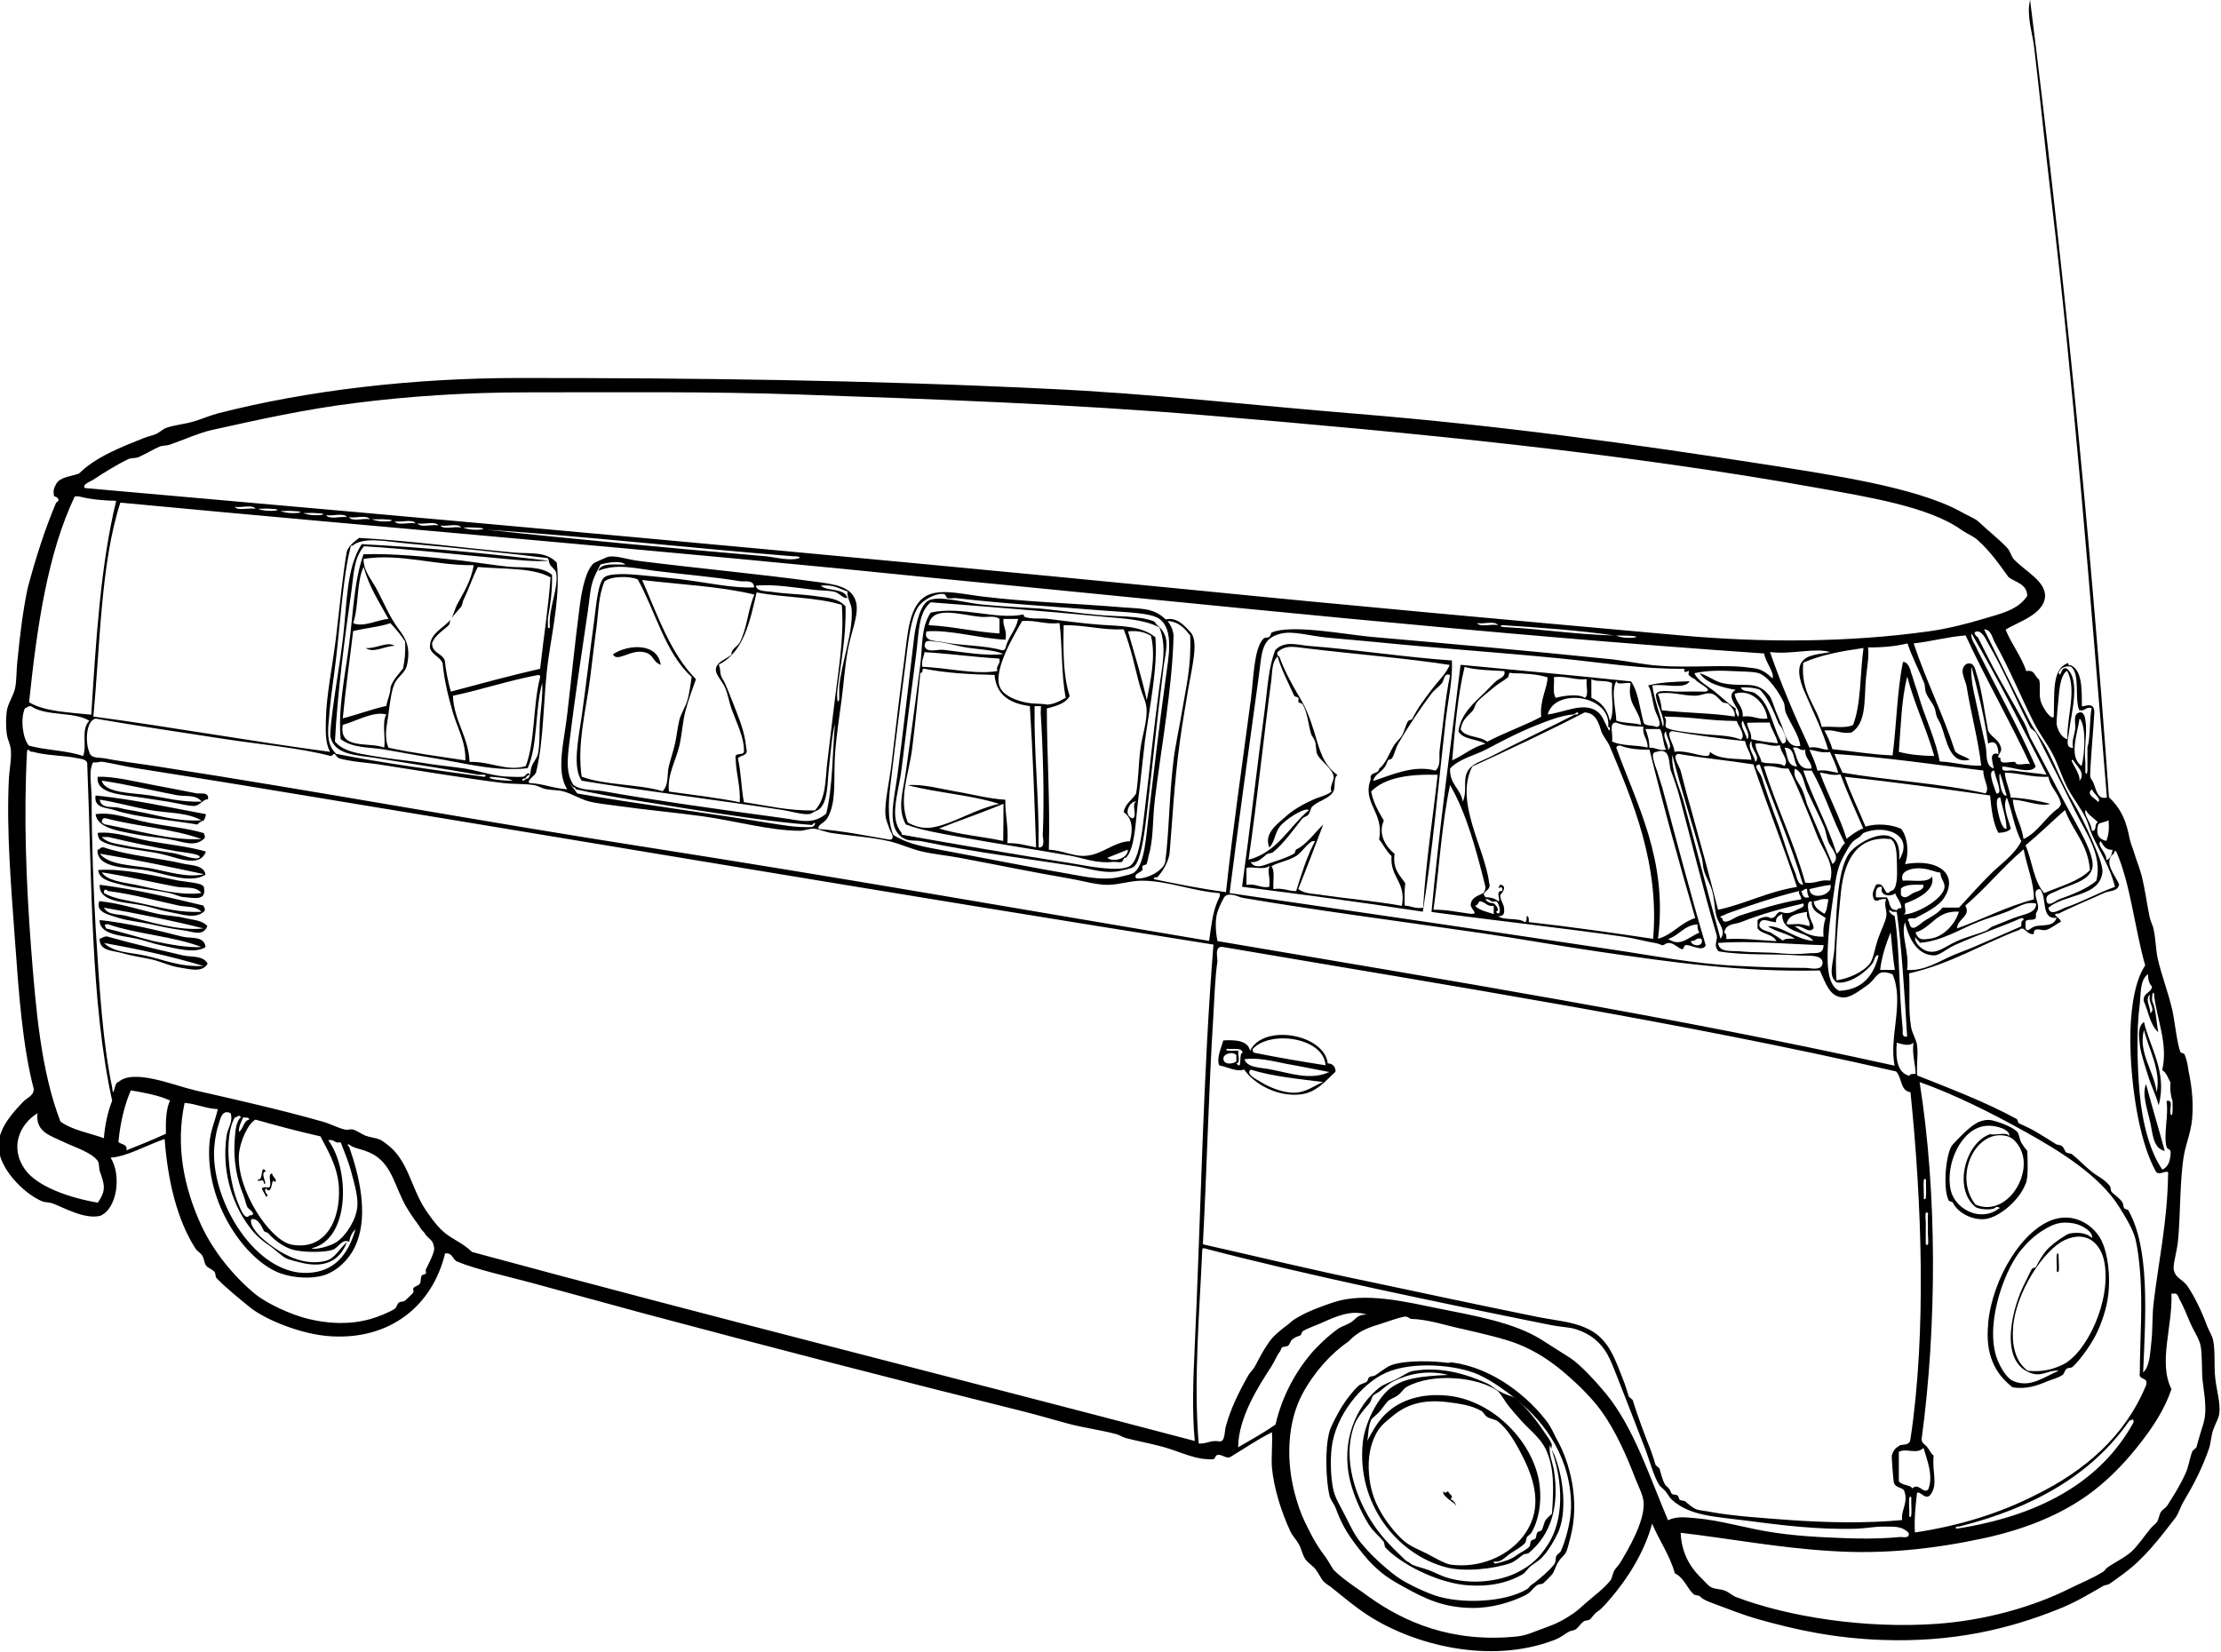 <svg xmlns="http://www.w3.org/2000/svg" xmlns:xlink="http://www.w3.org/1999/xlink" version="1.1" x="0px" y="0px" width="332.211px" height="247.17px" viewBox="0 0 332.211 247.17" enable-background="new 0 0 332.211 247.17" xml:space="preserve"><g><path d="M59.041 96.641c-1.083-0.758-2.826 0.478-4.352 0.311C55.911 97.8 57.6 96.6 59 96.641z"/><path d="M91.668 97.883c0.639 1.3 2.635-0.771 4.662-0.311c1.499 0.3 1.2 1.4 2.5 1.9 C98.371 96.1 93.9 96.4 91.7 97.883z"/><path d="M15.538 126.784c3.457 1.2 8.4 1.6 12.1 2.485c1.014 0.2 2.9 0.2 3.1 1.6 c-2.208 1.385-5.802-0.088-8.701-0.621c-2.808-0.518-7.524-0.176-7.457-3.107C15.002 127.1 15 126.7 15.5 126.784z M14.916 127.715c1.377 1.7 4.6 1.7 7.5 2.175c2.687 0.5 5.6 1.5 8.1 0.9 C25.409 129.7 20.2 128.6 14.9 127.715z"/><path d="M26.723 131.755c0.672 0.1 1.5 0.2 2.2 0.311c0.399 0.1 1.7 0.2 1.6 0.9 c0.319 1.889-1.7 1.344-3.108 1.242c-0.605-0.043-1.416-0.468-2.174-0.621c-2.658-0.538-4.918-0.642-7.148-1.242 c-1.671-0.452-3.213-0.719-3.417-2.176C18.393 129.9 23 131 26.7 131.755z M15.226 130.5 c0.691 1.2 3 1.5 5 1.865c2.881 0.6 6.9 1.7 9.9 1.242c-0.845-1.074-2.449-0.688-3.729-0.932 C23.305 132.1 19 131.1 15.2 130.512z"/><path d="M23.616 136.727c1.301 0.3 2.8 0.3 4 0.621c1.217 0.3 2.6 0.3 3.4 1.2 c-0.633 1.64-2.161 0.814-3.729 0.622c-1.557-0.191-3.43-0.594-4.972-0.933c-1.339-0.294-3.297-0.485-4.661-0.933 c-1.431-0.469-3.405-0.816-2.796-2.485C18.268 135.2 20.7 136.1 23.6 136.727z M15.538 135.8 c0.656 1.2 2.2 0.9 3.4 1.242c3.195 0.8 7.8 2.3 11.5 1.864C25.667 137.7 20.7 136.7 15.5 135.795z"/><path d="M27.344 140.146c1.098 0.3 3.222-0.186 3.4 1.553c-1.621 1.037-4.394 0.198-6.837-0.31 c-1.041-0.218-2.323-0.695-3.418-0.933c-2.373-0.518-5.605-0.583-5.593-2.798C19.172 138.1 23.6 139.2 27.3 140.146z M30.141 141.699c-4.162-1.638-9.682-1.92-13.982-3.418c-0.795-0.015-0.38 0.23-0.311 0.621c2.217 0.5 4.7 1.3 7.1 1.9 C25.364 141.3 27.9 141.8 30.1 141.699z"/><path d="M16.159 140.146c3.465 1 7.8 2 11.2 2.796c1.307 0.3 3-0.04 3.7 1.242c-0.823 1.376-2.6 0.814-4.04 0.6 c-1.494-0.199-3.033-0.949-4.35-1.242c-1.4-0.311-2.899-0.502-4.352-0.932c-1.438-0.427-3.441-0.256-3.417-2.175 C15.334 140.4 15.5 140 16.2 140.146z M15.538 141.078c1.568 1.5 4 1.4 6.2 1.9 c2.808 0.6 5 1.7 8.7 1.553C25.747 143.1 20.7 142 15.5 141.078z"/><path d="M322.862 165.315c-0.338-1.365-1.075-2.795-1.553-4.35c-0.426-1.387-1.146-3.515-1.242-4.661 c-0.08-0.939-0.43-2.622 0.621-3.418C321.553 156.7 324.2 160.4 322.9 165.315z M320.688 154.1 c-0.904 3.4 1.5 6.1 1.9 9.322C323.29 160.2 321.4 157 320.7 154.129z"/><path d="M307.947 187.689c-0.552-0.828-0.227 1.821-0.311 2.485C308.188 191 307.9 188.4 307.9 187.689z"/><path d="M217.209 203.848c6.1 0.8 11.4 5.1 14.3 9.012c0.559 0.8 0.9 1.6 1.2 2.2 c2.214 3.8 3.6 9.6 2.2 14.916c-0.209 0.764-0.387 1.638-0.621 2.174c-0.247 0.563-0.846 0.923-1.241 1.6 c-0.369 0.586-0.557 1.429-0.936 1.865c-0.227 0.263-0.9 0.95-1.242 1.242c-0.26 0.225-0.632 0.102-0.932 0.3 c-0.809 0.565-0.857 1.06-1.864 1.555c-2.067 1.016-4.94 1.882-7.769 1.864c-4.441-0.029-7.176-1.407-10.255-3.107 c-1.362-0.751-2.541-1.442-3.417-2.176c-1.611-1.346-2.485-2.401-3.729-4.038c-1.573-2.065-2.296-3.423-3.107-5.594 c-0.251-0.674-0.796-1.283-0.933-1.864c-0.485-2.07-0.766-6.89 0-9.634c0.255-0.914 1.428-3.039 1.864-3.729 c0.669-1.057 1.604-2.297 2.487-3.107c0.307-0.283 0.862-0.335 1.242-0.621c0.139-0.104 0.176-0.497 0.311-0.622 c0.257-0.239 0.609-0.11 0.932-0.311c0.709-0.436 1.658-1.275 2.486-1.554c2.245-0.756 6.285-0.602 8.391-0.311 C216.792 203.9 217 203.8 217.2 203.848z M226.532 209.131c-1.234-0.953-3.234-2.476-5.283-3.419 c-3.279-1.513-9.96-2.126-13.982-0.312c-3.627 1.636-7.512 6.379-8.08 11.188c-0.235 2.006-0.143 4.7 0.3 6.5 c0.294 1.2 1.2 2.6 1.9 4.041c0.665 1.3 1.2 2.5 2.2 3.729c1.385 1.7 3.3 3.5 5.3 5 c1.221 0.9 3.7 2.1 5.6 2.796c3.984 1.4 10.7 1.1 13.983-0.933c0.222-0.135 0.341-0.45 0.622-0.622 c0.742-0.456 2.799-2.225 3.417-3.106c0.259-0.369 0.099-0.828 0.313-1.243c0.094-0.188 0.546-0.464 0.621-0.621 c0.744-1.617 1.494-4.387 1.552-6.525C235.111 218.6 231.4 212.9 226.5 209.131z"/><path d="M311.366 105.653c0.25 0.2 1.896-0.875 1.9 0.932c-0.145 2.56-0.576 7.265-0.621 9.3 c-0.016 0.8 0.3 0.6 0.6 1.553c0.309 0.8 0.6 2.3 1.9 1.865c-2.52-30.4-4.907-60.932-8.391-90.116 c-0.884-7.409-1.615-14.711-2.484-22.063c-0.284-2.379-1.174-4.746-0.621-7.146c4.859 38.8 8.9 78.5 11.8 119.3 c1.983 1.9 2.6 3.7 3.1 6.216c0.136 0.6 0.4 1.3 0.6 1.864c0.413 1.4 0.9 2.5 1.2 3.7 c0.518 2.1 0.8 4.3 1.2 6.215c0.126 0.6 0.5 1.2 0.6 1.865c0.302 1.4 0.3 2.9 0.6 4.3 c0.592 2.6 1.6 5.1 2.2 7.77c0.422 2.1 0.7 5 1.2 6.215c0.053 0.1 0.6 0.2 0.6 0.3 c0.349 0.8 0.5 1.7 0.6 2.485c0.416 1.9 0.7 4.2 0.6 6.215c-0.048 2.619-0.87 4.265-1.242 6.2 c-0.677 3.542-0.551 9.396-0.933 13.052c-0.187 1.784-0.808 3.623-0.622 4.349c0.307 1.2 1 1.2 1.9 2.2 c1.22 1.7 2.4 4.3 3.1 6.215c0.28 0.7 0.8 1.5 0.9 2.176c0.304 1.5 0.1 3.8 0.3 5.6 c0.215 1.9 0.8 3.7 0.6 5.281c-0.069 0.719-0.616 1.527-0.932 2.486c-0.289 0.885-0.329 1.955-0.621 2.8 c-1.066 3.064-2.404 5.55-3.729 7.769c-0.529 0.882-0.836 1.952-1.243 2.487c-2.446 3.197-4.759 6.197-7.769 8.4 c-0.697 0.506-1.677 1.242-2.176 1.553c-0.301 0.188-0.596 0.114-0.932 0.312c-2.117 1.245-4.26 2.502-6.527 3.4 c-7.568 3.053-15.914 5.023-26.412 4.661c-7.221-0.25-12.986-1.507-18.645-3.106c-2.249-0.637-4.584-1.572-6.215-2.176 c-1.507-0.559-1.873-0.676-2.486-1.243c-0.225-0.209-0.697-0.099-0.932-0.311c-0.992-0.896-1.465-2.51-2.797-3.107 c-0.812-2.814-2.342-4.908-3.418-7.457c-1.203 4.432-3.799 8.375-6.217 11.186c-0.666 0.775-1.297 1.517-1.862 1.9 c-0.662 0.406-0.837 0.934-1.243 1.244c-0.267 0.203-0.641 0.1-0.933 0.311c-0.435 0.311-0.825 0.974-1.243 1.2 c-0.281 0.181-0.693 0.173-0.933 0.311c-0.847 0.49-1.181 0.861-2.173 1.243c-9.715 3.734-21.168 0.706-27.969-3.728 c-1.865-1.219-3.851-2.882-5.283-4.041c-0.401-0.325-0.943-0.633-1.242-0.933c-0.43-0.43-0.75-1.243-1.244-1.865 c-0.471-0.594-1.174-0.973-1.552-1.553c-0.423-0.646-0.528-1.409-0.933-2.174c-0.319-0.602-0.977-1.299-1.244-1.865 c-1.426-3.026-2.515-6.605-2.797-9.633c-0.125-1.362 0.119-3.895 0-5.283c-2.207 1.107-4.162 2.467-6.214 3.7 c-0.627 0.32-1.138-0.38-1.865-0.313c-0.437 0.043-0.354 0.518-0.621 0.623c-0.282 0.111-0.935 0.017-1.243 0 c-1.959-0.113-4.238-1.262-6.525-1.865c-1.987-0.525-3.666-0.83-5.281-1.242c-0.651-0.167-0.979-0.469-1.557-0.623 c-2.305-0.616-4.835-0.936-7.146-1.553c-2.374-0.635-4.666-1.326-6.836-1.865c-18.99-4.714-38.1-9.678-56.555-14.605 c-2.185-0.582-4.816-1.324-6.838-1.863c-2.254-0.603-4.79-1.318-6.836-1.864c-1.231-0.329-2.271-0.628-3.418-0.933 c-3.373-0.9-8.173-1.98-10.875-3.107c-0.766-0.271-0.697-1.377-1.865-1.243c-1.936 7.96-8.336 12.94-17.091 12.4 c-4.436-0.259-9.886-2.528-12.119-4.351c-1.659-1.354-3.771-3.062-4.972-4.351c-0.22-0.236-0.098-0.671-0.311-0.933 c-0.357-0.433-0.938-0.531-1.243-0.932c-0.351-0.46-0.259-1.01-0.621-1.554c-0.254-0.379-0.743-0.64-0.933-0.933 c-2.813-4.334-4.209-10.297-4.66-16.469c-2.646 0.906-5.658 2.65-8.082 2.797c1.645 2.6 1 7.631-1.552 8.7 c-2.318 0.587-5.534-1.271-7.147-1.863c-0.455-0.168-1.115-0.128-1.555-0.312c-2.758-1.16-6.568-4.995-6.523-8.39 c0.035-2.71 2.441-5.183 3.728-6.526c0.521-0.545 1.549-0.873 1.555-1.864c-1.681-6.472-2.237-14.257-2.798-22.063 c-0.584-8.163-1.305-16.43-0.932-24.238c0.072-1.528 0.4-2.876 0.311-4.351c-0.059-0.971-0.491-1.539-0.621-2.485 c-0.133-0.958-0.145-2.427 0-3.418c0.17-1.17 0.995-2.266 1.242-3.418c0.238-1.104 0.194-2.55 0.311-3.729 c0.415-4.176 0.832-7.683 1.555-11.187C5.334 83.5 6.7 79.2 8.4 75.2c0.952-0.538-0.33-1.035-0.313-0.933 c-0.15-0.887-0.068-1.129 0.313-1.865c0.595-1.061 2.214-1.099 3.416-1.554c2.527-2.505 6.359-3.975 9.634-5.283 c0.624-0.25 1.15-0.341 1.864-0.621c0.485-0.19 1.053-0.758 1.555-0.932c1.264-0.439 2.678-0.539 4.039-0.934 c1.275-0.369 2.479-0.921 3.729-1.242c13.268-3.404 29.025-5.283 45.059-5.283c26.361 0 51.8 0.3 78.6 1.6 c15.746 0.7 31.1 2.5 46.3 3.729c22.05 1.8 41.4 4.5 62.5 7.769c8.756 1.4 21.3 3.2 28 6.8 c0.831 0.5 2.3 1.1 2.8 1.554c1.129 1.1 3.4 2.9 4.4 4.04c0.425 0.5 0.5 1.1 0.9 1.6 c1.677 1.8 4.8 3.3 4.7 5.594c-0.163 2.721-4.224 3.871-5.903 4.972c0.904 2.2 2.3 3.9 3.1 6.2 c1.3-0.263 1.2 0.8 1.9 1.243c0.311 0.952-0.111 2.2 0.3 3.418c0.285 0.8 1.4 2.6 1.9 2.2 c0.16-3.258-0.4-7.238 2.176-8.079c0.018 0.2 0 0.4 0.3 0.31C311.41 100.2 311.4 102.9 311.4 105.653z M307.947 100.681c0.368 0.9 0.268-1.136 1.243-0.622c2.042 1.8 0.6 6.7 0.3 9.322c-0.091 0.978-0.694 2.6 0.6 2.5 c-0.252-0.887 0.191-1.904 0.311-2.797c0.119-0.89-0.413-2.216 0.622-2.486c0.697-0.2 0.9 0.9 0.9 1.2 c0.332 1.633-0.25 4.4 0 6.215c0 0.5 0 1 0 1.553c0.24 0.6 0.332-0.187 0.311-0.622c0-1.035 0-2.071 0-3.107 c0.475-1.701 0.283-4.068 0.621-5.904c-0.951-0.226-0.914 0.535-1.863 0.311c-0.721-1.871 0.199-5.378-1.242-6.526 C308.711 99.6 308.2 100 307.9 100.681z M12.74 73.025c54.552 4.8 110.2 9.8 165.3 15.2 c23.938 2.4 48.4 4.6 73.3 6.836c12.148 1.1 25 1.1 37.289-0.621c2.691-0.386 5.5-1.084 8.079-1.865 c2.349-0.711 5.107-1.246 6.526-3.418c-0.045-1.82-1.729-2-2.796-2.797c-1.378-1.918-2.777-3.922-4.663-5.593 c-0.665-0.591-1.511-0.868-2.484-1.554c-4.88-3.435-13.979-4.873-21.442-6.215c-28.94-5.204-59.88-8.229-91.669-10.876 c-19.843-1.652-39.85-2.379-60.906-3.107c-13.297-0.46-26.746-0.311-40.707-0.311c-8.703 0-17.505 0.575-25.48 1.6 c-7.311 0.897-14.578 2.515-21.441 4.04c-1.797 0.398-4.259 1.489-6.215 2.175c-0.537 0.188-1.002 0.096-1.555 0.3 c-0.685 0.266-2.193 1.159-3.107 1.554c-0.566 0.245-1.072 0.088-1.553 0.311c-1.418 0.657-3.63 1.987-5.283 3.1 C13.612 72 12.2 72.5 12.7 73.025z M11.807 74.268c-0.206 0-0.413 0-0.621 0c-4.053 8.48-5.647 19.419-6.836 30.8 c2.314 1.4 5.9 1.5 9.3 1.863c0.712-11.2 1.396-22.426 3.729-32.006C15.368 74.9 13.5 74.7 11.8 74.268z M83.28 84.211c0.549 4.574-0.543 9.437-1.244 14.294c-0.836 5.797-0.594 11.951-1.863 17.1 c-0.186 0.466-1.564 1.297-0.934 1.554c2.074 0.1 3.5 0.8 5.6 0.932c-1.702-2.685-0.503-6.899 0-11.187 c0.646-5.503 1.063-9.901 1.865-16.158c0.348-2.715 0.99-5.612 2.174-6.526c-0.166 0.1 1.793-0.869 2.176-0.932 c1.155-0.19 2.7 0.4 4.4 0.622c8.646 1.1 17.5 1.9 26.4 3.107c3.001 0.4 5.6 0.7 6.2 3.1 c0.453 1.874-0.76 4.452-1.243 7.147c-0.46 2.568-0.624 5.195-0.933 7.458c-0.343 2.514-0.732 5.167-0.932 7.5 c-0.353 4.1 0.3 7.807-1.242 10.255c-0.43 0.68-1.517 0.949-1.244 1.553c3.726 0.3 7.1 1 10.6 1.6 c1.008-0.027 0.078-1.298 0-1.555c-0.213-0.695-0.564-1.354-0.621-2.174c-0.134-1.915 0.576-4.835 0.932-7.769 c0.576-4.768 1.172-10.155 1.863-15.228c0.566-4.147 0.666-8.704 3.729-9.943c2.106-0.853 5.215-0.026 8.1 0.3 c6.493 0.8 13.4 1 20.2 1.554c3.172 0.3 5.179-0.009 7.1 1.865c1.65-0.391 2.8 0.9 3.7 1.9 c1.244 1.3 0.3 4.909-0.313 8.39c-0.41 2.48-0.881 5.169-1.241 7.768c-0.898 6.45-1.195 12.688-1.555 16.8 c-0.101 1.168-0.857 2.654-1.864 3.729c-0.556-0.088-0.638 0.294-0.311 0.312c3.398 0.7 6.9 1.4 10.6 1.9 c1.033-9.512 2.371-18.614 3.729-28.899c0.402-3.048 0.436-7.548 1.865-9.011c0.245-0.252 0.635-0.088 0.932-0.312 c0.099-0.074 0.224-0.583 0.311-0.621c2.883-1.239 10.5 0.2 14.6 0.621c12.458 1.1 23.8 2.1 36.4 3.4 c2.469 0.3 4.8 0.8 6.8 0.933c4.888 0.4 10.062-0.24 13.7 0.311c0.935 0.1 1.9 0.1 3.4 1.6 c0.375-0.804-1.063-2.452-1.243-3.73c-41.483-2.854-82.276-7.24-123.055-11.187C99.995 82.4 59.2 79.1 18 75.2 c-2.933 9.083-3.004 21.027-4.039 32.006c11.98 1.6 23.5 3.7 35.4 5.282c-0.72-1.392-0.644-2.969-0.621-4.661 c0.05-3.832 1.046-8.365 1.554-12.741c0.543-4.673 1.011-9.277 1.553-12.43c0.139-0.804 1.074-1.581 1.865-2.175 c7.38 0.4 15.7 1.5 23 2.175C79.145 82.9 81.7 82.4 83.3 84.211z M174.637 92.9 c0.438 0.6 0.8 1.2 0.9 2.175c-0.19 7.951-1.813 16.449-2.797 24.55c-0.364 3.007-0.183 5.977-0.933 8.4 c-0.069 0.229-0.14 0.895-0.311 1.243c-0.067 0.14-0.569 0.196-0.621 0.311c-0.071 0.2 0.1 0.5 0 0.6 c-0.269 0.398-1.39 0.561-0.932 1.243c1.555 0.2 4.179-1.229 4.35-2.485c0.578-4.273 0.572-9.762 1.243-15.227 c0.286-2.342 0.866-4.842 1.243-7.148c0.613-3.741 1.438-6.813 1.244-11.498C177.223 94.1 176.4 93 174.6 92.912z M133.62 124.919c2.506 1.6 5.5 1.9 8.4 2.486c6.439 1.2 11.3 2.2 18.3 3.418c2.251 0.4 5 1 7.5 0.3 c0.629-0.171 1.446-0.281 1.867-0.621c1.584-1.284 1.744-5.478 2.174-9.012c0.953-7.817 1.369-11.593 2.486-19.887 c0.425-3.153 1.322-7.379-0.933-9.012c-1.324-0.96-5.298-0.986-8.39-1.243c-7.639-0.637-14.182-0.956-22.063-1.864 c-0.357-0.042-0.911 0.131-1.242 0c-0.267-0.105-0.186-0.582-0.623-0.622c-1.276-0.119-3.164 1.025-3.729 1.9 c-1.168 1.734-1.49 5.108-1.865 8.079c-0.768 6.092-1.487 11.598-2.174 17.402C132.953 119.2 132.6 122.2 133.6 124.919z M122.744 87.63c1.107 0.9 3.6 0.3 4 1.864c-0.737-0.009-1.122-0.715-1.864-0.933c-0.781-0.228-2.037-0.184-3.106-0.311 c-2.583-0.305-6.265-0.913-8.701-0.621c0.081 0.9 1.6 0.8 2.5 0.932c1.861 0.3 4 0.3 6.2 0.6 c2.108 0.3 3.5 0.3 4.7 1.554c0.102 4.762-0.741 8.581-1.242 12.74c-0.041 0.409-0.047 2.2 0.3 1.2 c0-0.622 0-1.243 0-1.864c0.277-3.465 2.061-7.979 1.865-11.498c-0.061-1.095-0.751-1.851-0.622-2.797 C125.575 88.1 124.7 87.4 122.7 87.63z M107.516 99.438c0.406 1.1 0 1.2 0.6 2.2 c0.457 0.7 1.1 2.5 1.6 3.729c0.767 2 1.7 4.1 1.9 6.525c0.407 1.339-0.882 0.982-1.243 1.6 c0.488 2 0.5 4.5 0.9 6.526c3.472 0.5 6.5 1.3 10.6 1.243c1.724-1.776 1.56-4.563 1.864-7.146 c0.289-2.481 0.633-5.205 0.932-7.769c0.627-5.381 1.656-10.887 1.242-15.848c-3.704-1.165-8.664-1.071-12.739-1.865 C112.158 93.1 111.2 97.6 107.5 99.438z M124.918 108.139c-0.516 2.021-0.643 4.319-0.932 6.8 c-0.26 2.254-0.096 5.126-1.555 6.215c0.066-0.05-1.239 0.621-1.242 0.622c-1.052 0.189-2.695-0.368-4.35-0.622 c-8.602-1.319-21.897-3.019-29.832-4.35c-1.449-1.988-0.436-6.539 0-9.633c0.654-4.669 1.158-9.051 1.863-14.294 c0.348-2.584 0.571-5.769 1.555-6.526c0.82-0.63 3.711-0.471 5.283-0.311c2.193 0.2 4 0.4 5.9 0.6 c4.122 0.5 8 1.4 11.2 1.243c-0.067-1.242-1.448-0.808-2.177-0.933c-3.738-0.635-8.428-1.007-12.74-1.553 c-2.927-0.372-5.639-1.119-8.391 0c0.409-1.25 2.432-0.885 4.041-0.932c-0.719-0.698-2.926-0.25-3.73 0 c-0.432 0.863-0.959 1.773-1.242 2.796c-0.336 1.218-0.411 2.614-0.621 4.04c-0.879 5.967-1.997 13.238-2.797 19.9 c-0.32 2.67-0.471 4.5 0.6 6.214c1.195 0.9 2.8 0.7 4.3 0.932c7.835 1.4 17.8 2.8 26.7 4 c3 0.4 4.8 1.1 6.836-0.621C124.575 117.7 124.5 112.7 124.9 108.139z M86.076 118.1 c0.056-0.264-0.122-0.293-0.312-0.311c-1.184-1.336 0.2 0.4 0.6 0.932c8.569 1.5 19.4 2.9 28.6 4.4 c2.031 0.3 3.8 0.7 6.5 0.622c0.616-0.282 0.616-1.043 0-0.311c-6.251-0.484-12.753-1.548-18.955-2.486 C96.881 120 91.5 119.3 86.1 118.082z M104.099 101.613c-0.534 1.53-1.116 3.017-1.554 4.7 c-0.454 1.702-0.523 3.536-0.933 5.283c-0.53 2.256-1.84 4.357-1.555 6.835c3.541 0.5 7.2 0.9 10.6 1.6 c0.104-2.487-0.555-4.21-0.621-6.526c-0.299-1.127 1.397-0.26 1.243-1.243c0.018-1.9-1.043-3.979-1.864-6.214 c-0.332-0.901-0.521-2.134-0.934-3.108c-0.611-1.453-2.199-2.49-0.932-3.728c0.404-0.394 1.104-0.685 1.865-1.245 c-0.08-0.933 0.865-1.141 1.242-1.864c1.107-2.121 1.193-4.816 2.177-7.147c-5.087-1.231-11.132-1.506-16.782-2.175 C98.334 92 100.3 97.8 104.1 101.613z M95.398 86.697c-1.224-0.575-4.12-0.486-4.972 0.3 c-0.951 2.205-0.9 4.68-1.244 7.147c-0.334 2.394-0.604 4.946-0.932 7.458c-0.62 4.759-1.969 9.77-1.242 14.6 c3.461 1.3 8.5 1.1 12.1 2.174c0.988-1.01 0.615-2.451 0.933-3.729c0.282-1.135 0.674-2.275 0.933-3.417 c0.254-1.111 0.352-2.29 0.622-3.418c0.249-1.041 0.944-2.046 1.243-3.108c0.313-1.122 0.444-2.34 0.622-3.417 C99.514 97.7 98.1 91.6 95.4 86.697z M50.34 112.799c7.121 1.4 14.6 2.4 22.1 3.419c0.354-0.06 0.172-0.312 0-0.311 c-0.311 0-0.621 0-0.932 0c-4.481-0.785-10.313-1.711-15.227-2.486c-2.855-0.45-6.186-0.422-6.837-3.107 c-0.134-0.546 0.146-2.709 0.311-4.04c0.39-3.154 1.145-7.381 1.554-10.876c0.621-5.315 0.492-10.433 2.796-13.984 c9.663 0.5 18.9 1.4 28 2.486c-2.186 0.155-4.523-0.103-6.837-0.311c-6.527-0.584-13.876-1.437-20.82-1.864 c-1.525 1.754-1.525 4.149-1.862 6.525c-0.99 6.97-2.088 15.036-2.486 22.685c1.314 1.6 3.7 1.8 5.9 2.2 c2.23 0.4 4.5 0.6 6.8 0.933c2.248 0.4 4.6 0.6 6.8 0.931c2.324 0.4 4.5 1.2 6.5 1.2 c0.604 0 1.6 0.1 2.2 0c0.322-0.068 0.666-0.881 0.932-0.311c-0.277 0.138-0.557 0.273-0.621 0.6 c-0.554-0.088-0.638 0.293-0.311 0.311c0.252-0.06 0.311-0.312 0.621-0.311c0.513-0.38 0.353-1.122 0.621-1.865 c0.196-0.542 0.801-1.219 0.932-1.865c0.305-1.473 0.171-3.527 0.311-5.282c0.148-1.829 0.424-3.595 0.312-5.282 c-1.081 3.889-0.624 9.32-2.175 12.74c-4.709 0.565-9.527-0.794-14.295-1.554c-2.396-0.381-4.799-0.849-7.146-1.243 c-2.246-0.377-4.727-0.173-6.525-1.554c-0.416-4.491 0.623-9.296 1.242-13.983c0.629-4.761 0.734-9.584 2.175-13.673 c4.491-0.145 9.7 0.4 14.6 0.933c2.411 0.3 4.9 0.7 7.1 0.933c2.333 0.2 4.757-0.167 6.5 1.2 c0.049 2.43-0.252 4.512-0.621 6.526c0 0.4 0 0.8 0 1.243c0.059 0.4 0.3 0.2 0.3 0 c-0.265-2.703 1.369-5.803 0.934-8.08c-0.084-0.431-0.736-0.86-0.934-1.243c-0.216-0.425-0.029-0.429-0.311-0.933 c-5.727-0.732-13.972-1.562-20.818-2.175c-3.31-0.296-6.736-1.085-8.391 0.311c-0.264-0.057-0.293 0.121-0.311 0.3 c-1.086 4.152-1.566 11.559-2.176 16.779c-0.285 2.439-0.699 5.011-0.933 7.458C49.186 108.6 48.5 111.1 50.3 112.799z M38.221 76.132c-0.431-0.708-2.162-0.116-3.106-0.311C35.544 76.5 37.3 75.9 38.2 76.132z M38.532 76.1 c1.493 0.7 4.9 0.1 1.6 0C39.568 76.1 39 76.1 38.5 76.132z M41.95 76.443c1.492 0.7 4.9 0.1 1.6 0 C42.987 76.4 42.5 76.5 42 76.443z M45.37 76.753c1.492 0.7 4.9 0.1 1.6 0 C46.404 76.7 45.9 76.8 45.4 76.753z M51.893 77.375c-0.432-0.708-2.163-0.115-3.106-0.311 C49.217 77.8 51 77.2 51.9 77.375z M55.313 77.686c-0.432-0.708-2.163-0.116-3.109-0.311 C52.635 78.1 54.4 77.5 55.3 77.686z M55.624 77.686c1.492 0.7 4.9 0.1 1.6 0 C56.659 77.7 56.1 77.7 55.6 77.686z M62.147 78.307c-0.431-0.708-2.162-0.115-3.106-0.311 C59.473 78.7 61.2 78.1 62.1 78.307z M65.567 78.619c-0.432-0.709-2.162-0.116-3.109-0.312 C62.89 79 64.6 78.4 65.6 78.619z M68.985 78.929c-0.43-0.709-2.164-0.116-3.107-0.311 C66.307 79.3 68 78.7 69 78.929z M69.295 78.929c1.494 0.7 4.9 0.1 1.6 0 C70.333 78.9 69.8 78.9 69.3 78.929z M72.713 79.24c12.805 1.4 28 2.8 42 4 c0.956 0.1 3.3 0.7 4.7 0.311c0.586-0.185-0.199-0.375-0.622-0.311C103.305 82 88.3 80.3 72.7 79.24z M64.633 96.331c0.029 1.4 1.5 1.4 1.9 2.485c0.176 1.7 0.5 3.2 0.9 4.661c4.415-1.178 8.806-2.381 13.36-3.418 c0.496-4.581 1.213-8.939 1.555-13.673c-2.653-1.489-7.074-1.212-10.875-1.553c-0.813 1.595-1.301 3.171-2.176 5 c-0.087 0.177-0.158 0.729-0.311 0.932c-0.229 0.306-1.136 1.26-1.554 1.865c-0.208 0.301-0.077 0.68-0.311 0.9 C66.513 94.2 65 95 64.6 96.331z M58.109 111.868c3.644 0.8 7.6 1.3 11.5 1.9 c0.073-2.792-1.196-4.842-1.864-7.148c-0.653-2.254-1.272-4.645-1.554-7.457c-0.428-0.92-1.534-1.161-1.865-2.176 c-0.197-2.25 2.111-2.994 3.108-4.351c0.378-0.516 0.616-1.583 0.933-2.175c0.875-1.643 2.114-3.528 2.484-5.904 c-5.691 0.087-11.008-1.82-16.47-0.933c-0.005 1.9 1.2 3 2.2 4.972c1.072 2.1 1.7 3.7 3.1 5.6 c0.916 1.2 1.8 2.6 1.2 5.283c-0.246 1.219-1.369 1.698-1.864 2.797c-0.489 1.086-0.7 2.958-0.932 4.7 C57.891 108.5 57.4 110.1 58.1 111.868z M58.419 93.224c-1.685 0.594-3.821 0.736-5.593 1.2 c-0.52 4.349-1.137 8.6-1.555 13.051c2.232-0.563 4.248-1.346 6.526-1.864c0.138-1.002 0.595-1.683 0.621-2.797 c0.384-1.17 1.196-1.91 1.864-2.797c0.262-1.188 0.406-2.495 0.311-4.04C59.975 95 59.2 94.1 58.4 93.224z M54.378 84.833c-1.069 2.244-0.694 5.934-1.552 8.391c1.477 0.7 3.631-0.505 5.282-0.622 C56.74 90.1 55.2 87.8 54.4 84.833z M224.045 93.534c-0.431-0.709-2.162-0.116-3.107-0.311 C221.369 93.9 223.1 93.3 224 93.534z M224.668 93.534c-0.568 0.2 0.2 0.3 0.6 0.3 c5.494 0.3 10.5 1.1 16.2 1.242C236.112 94.3 230.4 93.9 224.7 93.534z M306.393 135.8 c0.207 1.4 1.9 0.2 2.5 0c2.313-0.751 5.119-2.305 7.457-3.107c-0.645-2.772-2.222-5.178-3.418-7.769 c-0.358-0.777-0.576-1.762-0.932-2.486c-0.792-1.613-1.975-3.061-2.797-4.662c-0.836-1.626-1.342-3.4-2.176-4.972 c-0.86-1.623-1.977-3.031-2.795-4.66c-1.983-3.944-3.682-8.135-5.905-12.12c-0.32-0.574-0.5-1.86-1.555-1.864 c2.077 4.2 4.4 9 6.8 13.673c0.701 1.4 1.7 2.6 2.5 4.04c1.356 2.6 2.4 5.4 4 8.1 c0.786 1.3 1.9 3.5 2.8 5.594c0.783 1.8 1.7 3.9 1.6 4.971C313.993 134.2 309 133.7 306.4 135.795z M311.987 121.19c-0.446 0.6 0.9 2 0.9 3.107c0.857 0.1 0.292-1.158 0.932-1.243 C313.234 122.4 312.4 122 312 121.19z M316.958 132.377c-0.234 1.025-1.341 0.85-2.174 1.2 c-1.898 0.893-4.596 1.961-6.837 3.107c-1.452 0 0.4 0.7 0.3 1.242c-0.576 0.242-1.428 0.996-2.175 1.2 c-0.683 0.226-1.909-0.637-1.862 0.621c-1.136 0.164-1.396-1.365-2.176-0.621c-5.571 2.095-10.236 5.094-16.471 6.5 c0.141 3.113-0.141 5.6 0.3 8.078c0.18 1 0.8 1.8 0.9 2.797c0.166 1.319-0.119 2.8 0 4.4 c4.746 1.9 10.1 3.9 14.9 6.525c0.133 0.1 0.2 0.6 0.3 0.621c0.867 0.4 2 0.9 3.1 1.6 c0.86 0.5 1.6 1 2.5 1.556c0.239 0.1 0.7 0.1 0.9 0.31c0.267 0.2 0.4 0.8 0.6 0.9 c0.299 0.2 0.7 0.1 0.9 0.311c1.018 0.8 1.7 1.6 2.8 2.485c0.94 0.8 1.9 1.1 2.8 2.2 c0.215 0.3 0.1 0.7 0.3 0.933c0.352 0.4 1.1 0.8 1.6 1.553c0.163 0.2 0.1 0.7 0.3 0.9 c0.096 0.1 0.6 0.2 0.6 0.311c3.167 5.6 2.6 15.3 2.2 24.237c0.982-0.913 1.035-2.776 1.242-4.66 c0.197-1.791 0.101-3.758 0.311-5.594c0.682-5.955 2.078-12.243 2.176-19.266c0.266-1.277-1.391 0.368-1.865-0.622 c-2.211-4.04-3.428-10.934-3.728-17.401c-0.22-4.712 0.214-10.487 2.175-13.363c-1.594-5.554-2.168-12.125-4.352-17.09 c-0.264-0.057-0.293 0.121-0.311 0.311C314.484 129 316.4 130.9 317 132.377z M314.161 125.9 c-0.558 0.6 1 1.7 0.9 2.796c0.613-0.216 0.828-0.829 0.932-1.554C314.855 127.2 314.6 126.4 314.2 125.852z M305.149 132.999c-1.438 0.108-0.165 2.004-0.311 2.797c0.041 0.557-0.381 0.655-0.311 1.242c0.15 0.979-1.424 0.233-1.553 0.9 c0 0.3 0 0.6 0 0.933c0.317 0.8 0.729-0.167 1.553-0.311c1.357-0.235 2.6 0.1 3.108-1.243 C305.155 137.6 306.3 134.2 305.1 132.999z M312.608 130.202c-0.287-3.961-2.602-5.892-3.729-9.012 c-1.979 1.751-3.861 3.596-5.904 5.283c1.004 2.3 1.2 5.4 2.8 7.146C308.159 132.6 310.9 131.9 312.6 130.202z M306.082 134.552c0.07 1.4 1.4 0.2 1.9 0c1.622-0.577 4.292-1.576 5.593-2.797c0.933-3.827-1.605-7.218-3.106-10.255 c-1.556-3.144-3.118-6.32-4.662-9.322c-0.415-0.807-0.811-1.695-1.243-2.486c-0.217-0.4-0.707-0.497-0.93-0.932 c-1.959-3.809-3.916-8.488-6.217-12.43c-0.378-0.647-0.736-1.67-1.555-1.864c-1.148 0.043-0.012 0.9 0 0.9 c0.58 1.2 1.4 2.8 2.2 4.35c1.386 2.6 3 5.3 4.7 8.391c0.372 0.7 0.6 1.5 0.9 2.2 c1.742 3.2 3.3 6.3 5.6 10.565c1.325 2.5 4.2 7.1 3.7 9.011c-0.469 2.01-3.451 2.481-5.282 3.4 C307.075 133.6 306 133.8 306.1 134.552z M306.393 116.218c-2.486 0.104-4.21-0.555-6.525-0.622 c0.125 1.4 0.7 2.4 0.9 3.729c2.196 0.1 4.1 0.5 5.9 0.933c-1.357 0.521-3.794-0.548-5.593-0.621 c0.198 2.3 1.3 3.7 1.6 5.904c2.25-1.064 3.289-3.34 5.282-4.662c0.06-0.252 0.312-0.31 0.31-0.622 C307.913 118.6 306.7 117.9 306.4 116.218z M294.895 94.776c-0.154 0.9 0.6 1.7 0.9 2.5 c2.68 5.4 6.1 11.5 8.7 17.401c-0.715 1.231-3.548 0.043-4.971 0c-0.266 1 1 0.5 1.6 0.6 c1.198 0.2 3.4 0.4 5 0.622C302.448 108.8 298.9 101.6 294.9 94.776z M254.188 100.7 c1.596 0.5 2.3 1.3 3.7 1.554c3.229 0.6 4.85-0.569 6.8 1.864c0.288 0.4 0.6 1.4 0.9 2.2 c0.317 0.7 0.6 1.5 0.9 2.175c0.414 0.9 0.7 3.5 2.8 3.108c-0.188-1.564-1.344-3.092-2.176-4.973 c-0.179-0.405-0.109-1.121-0.311-1.553c-0.588-1.269-2.18-3.816-3.729-4.351c-0.787-0.271-2.598-0.248-3.729-0.311 c-1.891-0.105-3.936-0.133-5.904 0.311c0.547 1.2 2 1.9 3.1 2.796c1.015 0.8 2 1.8 3.1 2.5 c-0.132 0.6 0.2 0.8 0.3 1.243c0.91-0.938-2.243-3.032-0.312-4.04C257.489 102.8 255.3 102.3 254.2 100.681z M260.405 102.856c0.252 0.8 1.6 0.4 2.2 0.932c2.287 1.5 2.5 5.2 4 7.459c1.079-0.045 0.225-1.55 0-2.176 c-0.102-0.287-0.479-0.572-0.621-0.932c-0.612-1.562-1.633-3.958-2.797-4.973C262.424 102.9 261.5 102.8 260.4 102.856z M247.974 103.788c0.308 0.7 0.5 1.5 0.6 2.487c3.569 0.4 7.5 0.4 10.9 0.932c0.145-0.768-0.484-1.415-0.934-1.864 c-0.246-0.25-0.635-0.088-0.932-0.311c-0.32-0.241-0.891-1.075-1.553-1.244c-0.865-0.22-1.545 0.3-2.486 0.3 C251.629 104.1 249.9 103.4 248 103.788z M247.663 104.099c0.029-1.1 2.145-0.59 3.418-0.622 c1.426-0.034 2.9 0 4 0c1.365-0.236-1.24-1.296-1.554-1.864c-0.404-0.195-0.472-0.214-0.934-0.622 c-0.104-0.092 0.102-0.521 0-0.621c-0.016-0.018-0.914 0.546-0.621-0.311c-6.492 0.061-12.193-0.916-18.643-1.554 c-9.141-0.903-18.387-1.52-27.969-2.486c-1.921-0.194-4.479-0.393-6.836-0.621c-2.553-0.247-5.047-1.021-6.836-0.622 c-3.101 0.692-2.899 2.794-3.42 6.526c-1.455 10.486-3.027 21.962-4.349 32.317c19.127 2.8 37.6 5.5 56.9 8.4 c6.17 0.9 12.6 2.2 19 2.485c3.521 0.2 6.9 0.3 10.3 0.311c0.58 0 2.3 0.5 2.486-0.621 c0.189-1.482-2.363-1.162-3.418-1.242c-3.877-0.297-8.274 0.049-12.119-0.621c-0.883-0.906-0.061-1.647-0.311-2.486 c-1.895-6.316-3.762-14.02-5.594-20.82c-0.298-1.105-0.753-2.435-1.244-3.729c-0.371-0.983 0.08-3.59-2.174-2.797 c-0.886 0.022-0.365 1.301-0.311 1.555c0.145 0.7 0.5 1.3 0.6 1.864c0.165 0.6 0.4 1.2 0.6 1.9 c1.982 7.4 4.3 16.2 6.5 23.618c-0.485 1.118-2.423-0.285-3.108 0c-0.029 0.012-0.344 0.617-0.311 0.6 c-0.559-0.046-1.139-0.786-1.865-0.932c-0.68-0.136-0.803 0.329-1.242 0.312c-0.01 0-0.639-0.268-0.932-0.312 c-1.514-0.229-3.119-0.71-4.66-0.932c-9.139-1.322-19.566-2.46-28.9-3.729c1.18-12.597 2.859-24.694 4.351-36.979 c8.515 0.8 17.1 1.6 25.5 2.485c1.105 1.6 1.3 4.1 1.9 6.216c0.313 0.5 1.3 0.3 1.9 0.6 c1.143-0.054-0.078-1.886-0.311-2.796c-0.302-1.17-0.42-2.649-0.933-3.418c1.8-0.479 4.004-0.555 6.214-0.622 c-0.777 1.294-3.824 0.319-5.592 0.622c0.336 2.3 1.1 4 1.6 6.215C249.203 107.5 247.8 105.6 247.7 104.099z M298.935 112.799c-0.06-1.246-0.44-2.167-1.554-1.553c-0.573-4.088-1.535-7.789-2.486-11.498 c-0.215 2.3 0.7 5.1 1.2 7.769c0.284 1.3 0.6 2.7 0.9 4.041c0.259 1.128-0.134 3 1.2 3.4 C298.209 114.4 297.3 112.4 298.9 112.799z M299.246 113.421c-0.249 1.2 1.5 0.4 2.2 0.6 c0.134 0.7 1.5 0.1 2.2 0.31c-3.055-6.58-6.592-12.677-9.635-19.267c-2.775 0.229-5.1 0.908-7.77 1.2 c1.865 5.6 4.4 10.6 6.2 16.158c0.549 0.6 1.5 0.7 2.2 1.244c-3.092 0.771-3.446-3.023-4.35-5.283 c-0.182-0.456-0.46-0.797-0.621-1.243c-0.111-0.304-0.135-0.802-0.311-1.243c-0.303-0.753-0.943-1.43-1.245-2.176 c-0.233-0.582-0.116-1.054-0.311-1.553c-0.575-1.485-1.897-4.06-2.485-5.904c-1.742 0.432-3.73 0.619-5.904 0.6 c0.184 1.462-0.17 3.054-0.312 4.661c-0.286 3.3 0.1 6.619-2.175 8.079c-1.686 0.237-2.408-0.492-4.039-0.311 c0.488 0.9 0.9 1.8 1.2 2.797c3.013 0.3 5.8 0.8 9 0.933c0.596-4.583 0.669-9.69 1.554-13.983 c0.757-0.045 1.1 1.1 1.2 1.553c0.27 0.7 0.4 1.3 0.6 1.865c0.444 1.2 0.8 2.6 1.2 3.7 c0.895 2.5 2 5.1 2.5 7.769c2.219 0.1 3.9 0.7 6.2 0.621c-0.43-3.822-1.507-7.67-2.175-11.808 c-0.179-1.104-1.277-2.617 0-3.418c1.293-0.408 1.3 1.2 1.6 1.865c0.664 2.1 1.1 5.5 1.6 8.1 c0.424 1 1.6 1.3 1.9 2.486C299.65 112.6 298.3 113.2 299.2 113.421z M241.757 95.1 c1.495 0.7 4.9 0.1 1.6 0C242.794 95.1 242.3 95.1 241.8 95.087z M269.725 98.8 c0.842-0.917 2.59-0.933 4.04-1.243c-2.448-0.681-5.806 0.407-9.012 0c1.696 4.9 3.7 9.6 5.9 14.3 c1.25-0.214 1.8 0.3 2.8 0.311c-0.751-2.648-2.251-5.669-3.418-8.391C269.634 102.9 268.4 100.1 269.7 98.816z M272.522 108.76c1.514-0.143 3.6 0.3 4.662-0.311c1.213-3.135 1.023-7.677 1.552-11.498c-3.266 0.463-6.421 1.035-9.011 2.2 C269.311 103.7 271.7 105.5 272.5 108.76z M218.453 109.071c0.621 1.3 2.9 1 4 1.9 c2.579-1.356 5.497-2.374 8.077-3.729c-0.269-2.499 1.03-4.553 0.932-5.904c-1.487-0.479-3.357-0.578-5.281-0.622 c-0.66-0.265-0.414 0.439-0.621 0.622c-0.512 0.446-1.472 0.939-2.176 1.553c-0.805 0.702-1.791 1.374-2.486 2.2 c-0.234 0.271-0.332 0.9-0.621 1.243C219.725 107 218.7 107.6 218.5 109.071z M224.979 100.4 c-2.064-0.11-4.211-0.14-5.905-0.622c-1.037 4.245-1.429 9.137-1.864 13.984c1.729-0.759 2.997-1.977 4.974-2.486 c-1.229-0.74-3.348-0.591-4.041-1.865c0.349-2.58 2.339-4.26 4.041-5.904c0.528-0.513 0.993-1.056 1.552-1.554 C224.187 101.5 225.3 101.3 225 100.37z M309.19 100.37c-0.766 0.441-1.078 1.876-1.243 3.7 c-0.122 1.407-0.396 3.878-0.311 4.351c0.157 0.9 0.8 2 1.6 2.174C309.122 107.3 310.7 103.2 309.2 100.37z M80.792 101.303c0.059-0.265-0.119-0.293-0.311-0.312c-4.451 0.831-8.378 2.187-12.739 3.107c0.203 3.9 2.3 6 2.5 9.9 c3.029-0.133 5.6 1.5 8.4 0.621C80.073 110.9 79.7 105.4 80.8 101.303z M285.262 101.3 c-0.844 3.3-0.937 7.35-1.242 11.186c1.549 0.4 3.3 0.6 5.3 0.622C288.152 109 286.4 105.5 285.3 101.303z M232.435 101.303c0.087 1.054-0.241 2.5 0.3 3.107c0.951-0.302 3.461-0.665 4.3 0c0.706-0.331 0.119-1.953 0.311-2.796 C235.497 101.8 234.4 101.1 232.4 101.303z M231.502 106.895c2.514-0.324 5.142-1.786 7.148-0.621 c1.018 0.6 1.2 1.5 1.9 2.796c0.215 0.6 0.482-0.335 0-0.311C241.078 104 232.6 102.8 231.5 106.895z M240.825 107.828c0.721-1.249 0.107-3.829 0.311-5.593c-0.697-0.546-2.335-0.149-3.105-0.622c0 0.9 0 1.9 0 2.8 C239.475 105 240.4 106.1 240.8 107.828z M241.757 101.923c-0.831 1.567-0.026 4.2 0 5.9 c1.098 0.4 2.6 0.3 3.7 0.622c-0.222-2.368-2.15-3.029-1.554-6.215C243.29 102 241.9 102.6 241.8 101.923z M259.471 103.788c0.144 1.4 1.3 1.8 1.2 3.419c1.563-0.216 2.2 0.5 3.7 0.3 C264.069 105.2 261.9 103 259.5 103.788z M3.728 105.964c-0.731 1.66-0.299 4.6 0.6 5.6 c2.548 0.7 5.7 0.7 8.1 1.553c0.636-1.572-0.384-3.913 0.932-5.283c-2.23-1.396-6.605-0.645-8.7-2.175 C4.158 105.6 4.1 105.9 3.7 105.964z M222.183 134.241c0.794 0 1.5 0.2 1.9 0.6 c0.566 0.01-0.592-1.563 0.623-1.554c0.151-1.28-1.072 0.299-0.313-0.932c1.09 0.2 0.4 1.1 0 1.6 c0.053 0.9 0.6 1.3 0.6 2.176c0.057 0.678-0.255 0.988-0.934 0.932c0.926 0.7 3.1 0.2 4 0.9 c0.364-0.049 0.262-0.566 0.311-0.932c0.364 0.1 0.3 0.6 0.3 0.932c6.342 0.7 12.5 1.6 18.6 2.5 c0.953-11.14-2.972-20.427-6.527-28.899c-0.244-0.588-1.047-1.532-1.24-2.176c-0.372-1.227-0.801-2.744-2.487-2.796 c-5.459 2.827-11.097 5.477-16.78 8.079c-2.756 5.2 1.9 12.3 2.5 17.402C223.202 133.4 221.3 133.3 222.2 134.241z M216.899 117.46c-1.273 5.772-1.602 12.485-2.486 18.646c2.086-0.015 3.8 0.4 5.6 0.621c1.385 0.045-0.275-0.797 0-1.554 c0.18-0.958 1.123-1.155 1.865-1.554c0.164-0.25 0.322-0.504 0.312-0.932C220.821 127.2 219.4 121.8 216.9 117.46z M216.899 114.975c-0.107 2.4 1.6 3 1.9 4.973c0.683-1.578 0.04-3.068 0.622-4.351c0.621-1.368 2.105-1.632 3.729-2.485 c3.594-1.89 9.146-4.507 12.43-6.216c0.555 0.1 0.639-0.293 0.311-0.31c-0.252 0.059-0.311 0.312-0.622 0.3 c-1.929 0.222-3.53 0.868-5.282 1.555c-2.766 1.085-5.266 2.407-7.767 3.729C220.62 113 218.3 113.5 216.9 114.975z M57.798 106.895c-1.99-0.536-4.554 1.036-6.526 1.555c-0.618 3.8 3.9 2.5 6.2 3.4 C57.69 110.3 57.1 107.9 57.8 106.895z M248.905 107.207c0.629 0.6 0 1.2 0.3 1.6 c0.418 0.5 3.5 0.8 4.7 0.932c2.268 0.3 4.9 0.2 6.5 0.932c0.783-0.704-0.412-2.057-0.622-2.796 C254.911 107.8 254 107.3 248.9 107.207z M311.055 107.517c-0.385 2.495-1.621 5.7 0.3 7.1 C311.821 113 312.1 108.8 311.1 107.517z M14.294 107.517c-1.452 0.317-1.562 3.609-0.934 5 c0.171 1 1.6 0.8 2.2 0.932c2.614 0.5 5.3 0.8 8.1 1.243c23.939 3.7 48.8 8.3 73.3 12.1 c28.117 4.4 56.1 9.3 83.9 13.983c0.268-1.878 0.488-4.158 1.241-5.904c0.167-0.385 0.505-0.917 0.311-1.243 c-4.015-0.291-7.553-1.814-11.497-1.864c-1.806-0.022-3.455 0.617-5.282 0.622c-1.722 0.004-3.725-0.615-5.595-0.933 c-5.385-0.917-10.938-2.069-16.469-3.107c-1.866-0.351-3.789-0.524-5.593-0.933c-1.761-0.397-3.248-1.15-4.972-1.553 c-2.663-0.624-5.534-0.758-8.701-1.243c-0.795-0.123-1.794-0.565-2.485-0.622c-0.78-0.065-1.472 0.311-2.177 0.3 c-4.439 0-9.845-1.523-14.604-2.174c-4.285-0.586-8.479-0.95-12.74-1.554c-1.322-0.188-2.825-0.329-4.041-0.621 c-1.439-0.347-2.623-1.172-4.039-1.555c-0.738-0.198-1.689-0.164-2.486-0.311c-0.707-0.129-1.294-0.538-1.865-0.622 c-1.558-0.228-3.127-0.119-4.661-0.311c-5.952-0.743-12.325-1.827-18.644-2.796c-1.568-0.24-3.127-0.313-4.662-0.621 c-0.189-0.04-0.904-0.168-1.242-0.312c-0.209-0.089-0.533-0.598-0.621-0.622c-0.223-0.058-0.33 0.388-0.622 0.3 c-4.546-1.196-10.432-1.71-15.538-2.487C27.372 109.6 20.5 108.6 14.3 107.517z M260.713 107.8 c-0.631 0.6 0.5 2 0.6 2.796C261.967 110.1 260.9 108.6 260.7 107.828z M261.334 108.1 c0.049 1 0.7 1.4 0.6 2.485c1.237 0.3 2.7 0.5 4 0.623c-0.264-1.186-0.926-1.977-1.243-3.107 C263.614 108.1 262.5 108.1 261.3 108.139z M241.135 110.936c1.421 0.7 3.6 0.5 5.3 0.9 c0.076-1.319-0.813-1.673-0.621-3.107c-1.493-0.06-2.96-0.148-4.041-0.621C240.499 108 241.4 110.1 241.1 110.936z M248.285 109.071c-0.727 0-1.452 0-2.176 0c0.309 0.8 0.6 1.6 0.6 2.797c1-0.069 1.3 0.5 2.5 0.3 C248.723 111.3 248.8 109.9 248.3 109.071z M250.149 109.381c-1.244 0.1 0.4 2.2 0.3 3.1 c1.473-0.278 3.7 0.6 4.7 0.622c0.528 0 0.585-0.158 0.621-0.622c1.261 1.2 4 1 6.2 1.2 c-0.102-1.144-0.767-1.72-0.933-2.797C257.293 110.5 253.6 110 250.1 109.381z M249.215 109.4 c-0.779 0.6 0.4 1.9 0.3 2.797C250.307 111.6 249.2 110.3 249.2 109.381z M261.957 110.9 c-0.745 0.8 0.5 2.2 0.6 3.107C263.432 113.2 261.8 112.1 262 110.936z M262.579 111.2 c0.014 1.2 0.7 1.8 0.9 2.797c0.938 0.4 2.7 0 3.4 0.621c0.855-0.875-0.631-2.047-0.621-3.106 C264.716 111.8 264.1 111.1 262.6 111.247z M247.974 140.457c2.159-0.563 3.3-2.345 5.593-3.108 c-2.403-8.266-4.729-16.607-6.836-25.17c-1.643-0.015-3.178-0.139-4.35-0.621c-0.362-0.051-0.555 0.068-0.624 0.3 C244.773 120.3 249.5 128.6 248 140.457z M266.928 111.868c0.488 1.1 0.3 2.8 1.9 2.8 C268.188 113.7 268.5 111.8 266.9 111.868z M270.969 114.975c-0.045-1.199-1.051-1.435-0.934-2.796 c-0.949 0.225-0.913-0.536-1.865-0.311C268.881 113.1 268.7 115.3 271 114.975z M270.659 112.2 c0.472 1 0.9 2 1.2 3.107c1.323-0.184 2.1 0.2 3.1 0.311c-0.316-1.134-0.771-2.129-1.243-3.107 C272.442 112.7 271.7 112.3 270.7 112.178z M4.35 112.178c-0.265-0.057-0.293 0.122-0.312 0.3 c-0.517 9.759-0.116 19.7 0.6 29.21c0.724 9.4 1.5 18.6 4.4 26.103c1.742 1.3 4.3 1.7 6.5 2.5 c0.176-2.102 0.584-3.975 1.24-5.594c-3.251-14.771-3.024-33.02-3.728-50.34c0.112-0.781-1.128-0.838-1.554-0.933 c-1.781-0.395-4.531-0.363-6.525-0.932C4.61 112.5 4.4 112.4 4.3 112.178z M274.387 112.8 c0.375 1 0.8 1.9 1.2 2.797c6.986 1.2 14.8 1.6 21.4 3.107c0.729-0.75-0.435-2.242-0.311-3.417 C289.389 114.4 282.1 113.3 274.4 112.799z M251.081 112.799c-1.139 0.1 0.1 1.8 0.3 2.5 c0.498 1.9 1 3.9 1.6 5.904c1.332 4.8 2.7 9.8 4 14.916c4.17-0.906 7.426-2.727 11.809-3.418 c-2.062-6.227-4.439-12.135-6.526-18.334C258.023 113.7 255.2 113.5 251.1 112.799z M250.149 112.8 c-0.219 2.3 0.9 4.6 1.6 6.837c1.807 6.6 3.7 14 5.6 20.82c0.93-1.183-0.346-2.312-0.621-3.419 c-0.29-1.158-0.281-2.509-0.621-3.729c-0.297-1.059-0.936-2.03-1.243-3.107c-0.178-0.622-0.132-1.194-0.312-1.864 C253.292 123.8 251.4 117.9 250.1 112.799z M310.123 113.733c-0.967-0.403 1.2 2 0.9 3.1 C312.089 115.7 310.5 114.5 310.1 113.733z M16.778 162.83c0.241 1.7 0.311-1.03 0.934-0.933 c2.242-2.068 8.3 0.5 11.5 1.243c6.566 1.5 12.8 2.9 19 4.661c1.143 0.3 2.4 1 3.4 1.2 c0.389 0.1 0.861-0.113 1.2 0c0.666 0.2 1.3 0.7 1.9 0.931c0.925 0.3 1.5 0.3 2.2 0.6 c0.338 0.2 0.6 0.4 0.9 0.623c3.296 2.4 3.6 6.5 5.9 9.942c0.678 1 1.5 2.1 2.2 2.8 c1.494 1.5 3 1.8 4.7 3.418c35.725 9.7 72.2 18.8 108.1 28.278c-0.424-4.459-0.234-9.273 0-14.295 c0.91-19.581 1.235-40.759 2.795-59.973c-46.793-7.419-97.236-15.964-145.737-23.929c-3.653-0.6-10.479-1.68-15.538-2.486 c-1.967-0.313-4.834-1.053-5.282-0.931c-1.122 0.302-0.95-0.284-1.243 0.621c-0.381 1.2 0 3 0 5 c0 6.5 0.3 14 0.6 19.265C14.936 148.9 15.4 156.1 16.8 162.83z M263.2 114.4 c-1.195 0 0.1 1.2 0.3 1.865c0.738 2.3 1.6 4.8 2.5 7.147c0.854 2.4 1.5 4.8 2.5 7.1 c0.268 0.6 0.3 1.8 1.2 1.865C267.844 126.1 265.3 120.5 263.2 114.354z M274.077 129.3 c1.371-1.067-0.216-2.345-0.623-3.417c-0.277-0.733-0.301-1.419-0.621-2.176c-0.578-1.368-1.744-3.674-2.486-5.283 c-0.613-1.333-0.541-2.769-1.863-3.418c-0.42 1.3 0.8 2.3 1.2 3.418c0.236 0.6 0.4 1.2 0.6 1.9 C271.439 123 272.9 126.4 274.1 129.269z M267.549 114.975c-1.471 0.125-2.139-0.555-3.728-0.311 c1.854 6 4.5 11.3 6.2 17.402c1.564 0.2 2.166-0.527 3.729-0.311c0.727-2.427-0.96-4.311-1.865-6.526 c-0.444-1.089-0.795-2.063-1.241-3.107C269.733 120 268.7 117.2 267.5 114.975z M298.314 115.3 c-1.188-0.086 0.1 2.7 0.3 3.417C299.735 118.9 298.4 116.3 298.3 115.286z M269.725 115.3 c1.489 4.3 3.6 8 5 12.43c0.582-0.35 0.66-1.203 1.242-1.553c-1.846-3.439-3.022-7.543-4.971-10.877 C270.553 115.3 270.1 115.3 269.7 115.286z M299.246 115.907c-0.448-0.955-0.097 3.5 0.9 3.1 C299.805 118 299.6 116.9 299.2 115.907z M272.211 115.596c1.213 3.4 2.9 6.4 4 9.9 c0.76-0.587 1.507-1.188 2.485-1.555c-1.155-2.677-2.367-5.297-3.417-8.079C273.997 116.1 273.3 115.7 272.2 115.596z M275.94 116.218c0.895 2.6 2.1 5 3.1 7.458c1.704-0.545 3.882-0.313 5.3 0.311c0.919 1 1.3 3.6 0.6 5.3 c5.129-0.912 8 1.6 5.9 4.972c-0.88 1.408-2.787 2.27-4.352 3.107c-0.171 0.094-1.578-0.186-0.932 0.6 c0.318 1.9 1.7 0.1 2.485-0.311c1.037-0.593 2.112-1.248 2.487-1.863c0.828 0 1.7 0 2.5 0 c1.547-1.664 3.055-3.367 4.662-4.973c1.584-1.586 3.594-2.885 4.66-4.971c-1.03-1.872-1.351-4.45-2.175-6.526 c-0.731 1.3 0.3 3.4 0.6 4.661c-0.384 0.446-1.069 0.589-1.865 0.622c-0.813-1.466-1.031-3.526-1.241-5.594 C290.542 118 283.4 117 275.9 116.218z M73.336 116.218c-0.643 0.4 2.2 0.6 3.4 0.6 C75.876 116.4 74.6 116.3 73.3 116.218z M312.918 118.082c-1.031 0.8 0.6 1.4 0.9 1.9 C314.44 119.6 313.1 118.7 312.9 118.082z M299.246 119.325c-0.94-0.138-0.473 1.734-0.311 2.5 c0.179 0.8 0.6 2.3 1.2 2.174C300.071 122.2 299.5 120.9 299.2 119.325z M315.405 122.7 c-0.408 0.316-1.146 0.305-1.555 0.622c-0.34 1.268-0.131 2.2 1.2 2.486C315.416 125 315.5 123.9 315.4 122.744z M274.698 146.67c1.672-0.205 4.003-1.219 4.971-2.486c0.558-0.727 0.727-2.2 1.244-3.728c0.379-1.124 1.112-2.515 1.243-3.419 c0.119-0.832-0.444-1.775 0-2.485c-1.075-0.254-1.313 0.579-1.864 0c-0.365-0.878-0.063-1.319 0.311-2.175 c1.46-0.612 1.2 2.1 2.2 0.932c1.045-0.067 0.982-2.437 0.934-4.04c-0.05-1.632-0.028-3.137-0.934-3.728 c-4.545-0.546-6.931 2.513-7.457 8.079C274.954 137.5 274.4 142.8 274.7 146.67z M281.534 132.7 c-0.971-0.143-0.993 0.664-0.932 1.553c0.517 0 1 0 1.6 0c0.586 0.6 0.2 2 1.6 1.9 c0.009-0.303 0.381-0.241 0.621-0.311c-0.082-0.955-0.676-1.398-0.932-2.176C282.786 134.2 281.1 134.1 281.5 132.688z M274.698 146.981c-1.32-1.004-0.465-2.855-0.311-4.972c0.348-4.769 0.268-11.496 2.174-14.294 c1.311-1.923 8.055-5.505 7.5 0.933c2.355-3.674-1.988-5.395-5.284-4.04c-0.22 0.09-0.438 0.509-0.62 0.6 c-1.082 0.672-1.216 0.748-2.176 2.486c-0.826 1.496-1.17 2.339-1.553 4.973c-0.299 2.051-0.778 5.191-0.934 7.5 c-0.223 3.278-0.394 7.1 1.6 8.078c3.555-0.174 5.146-2.311 5.904-5.282c-0.549-0.248-0.623 0.827-0.933 1.2 C278.884 145.7 276.4 147.3 274.7 146.981z M302.665 127.094c-3.082 2.614-5.619 5.775-8.701 8.4 c0.891 1.603-1.143 1.892-1.242 3.418c3.889-1.394 7.313-3.251 11.498-4.35C304.257 132 303.2 129.8 302.7 127.094z M284.641 131.755c1.562-0.096 3.7 0.4 4.352-0.622c0.539 2.053-2.18 3.369-4.041 4.04c-0.17 0.5 0.4 1.606-0.311 1.6 c1.276 0.3 6.01-2.056 6.215-4.039c0.076-0.742-0.602-1.281-0.621-2.176c-0.735-0.044-1.584-0.545-2.798-0.622 C286.502 129.8 284 130.1 284.6 131.755z M287.748 132.377c-1.356-0.012-2.808-0.115-3.417 0.6 c0 0.3 0 0.6 0 0.932c0.635 0.8 1.352-0.072 1.863-0.311C286.798 133.3 287.8 133.2 287.7 132.377z M273.765 132.4 c-1.121 0.121-2.083 0.4-3.106 0.621C270.73 134.8 274.2 134 273.8 132.377z M270.346 133 c-0.502-0.088-0.534 0.293-0.932 0.311c0.272 0.5 0.2 1.2 1.2 0.932C270.416 134 270.3 133.5 270.3 132.999z M269.104 133.309c-3.821 0.943-7.377 2.15-10.877 3.418c-0.119 0.162-1.509 0.46-0.621 0.621c0.094 1.3 1.848-0.104 2.488-0.311 c2.625-0.854 6.147-1.981 9.32-2.485C269.454 134 269 133.9 269.1 133.309z M182.095 140.8 c34.175 5.8 68.6 11.4 101.3 18.644c-0.886-4.258 1.492-9.53-0.312-13.672c-2.396-0.952-2.233 0.516-3.729 1.6 c-1.147 0.797-2.568 1.959-3.729 1.864c-1.945-0.158-2.485-1.965-3.418-4.039c-11.783 0.273-22.555-1.281-32.938-2.797 c-6.03-0.879-11.911-1.953-17.714-2.797c-12.679-1.845-24.926-3.426-35.734-5.283c-0.427-0.072-1.623-0.775-2.486-0.311 c-0.276 0.149-1.017 1.734-1.243 2.486C181.747 137.6 181.8 139.3 182.1 140.767z M221.249 134.9 c-0.138 0.276-0.271 0.556-0.621 0.621c0.67 0.7 1.8 0.9 2.8 1.243c0-0.414 0-0.829 0-1.243 C222.288 135.7 222.2 134.8 221.2 134.863z M273.454 134.552c-1.008-0.181-1.445 0.211-2.174 0.3 c0.112 1 0.9 1.4 1.6 1.864C273.294 136.3 273.3 135.4 273.5 134.552z M223.735 136.4 c0.973 1.1 0.615-1.467 0-1.554c-0.879 0.257-0.805-0.438-1.552-0.311c0.203 0.4 0.7 0.6 1.2 0.6 C223.706 135.3 224.5 136.3 223.7 136.417z M286.504 140.146c-0.287 0.9 1 2 1.9 2.2 c1.519 0.3 2.424-0.689 4.352-1.554c1.406-0.632 3.027-1.001 4.349-1.554c0.303-0.127 0.558-0.475 0.933-0.622 c0.926-0.362 2.058-0.815 3.108-1.243c1.483-0.604 3.434-0.682 3.417-2.175c-1.581-0.424-2.914 0.673-4.349 1.2 c-1.366 0.542-2.952 0.994-4.353 1.553c-2.783 1.115-5.452 2.856-8.7 3.108C287.016 140.7 286.6 140.6 286.5 140.146z M270.969 134.863c-0.857-0.101-0.478 1.367-0.311 2.175c0.152 0.7 0.7 1.4 0.6 1.864c-0.725 0.902-1.675-0.583-2.797-0.311 c1.146 0.8 2.3 1.6 4.3 1.555c-0.096-1.132 0.05-2.023 0.311-2.798C272.261 136.7 270.9 136.4 271 134.863z M268.483 140.457c-1.137-0.833-2.904-1.033-4.04-1.865c1.936-0.171 4.2 2 6.8 2.176c-1.285-1.618-4.748-1.054-4.662-4.04 c-0.455 0.271-0.986 0.465-0.932 1.242c-0.918 0.047-2.193-0.903-2.486 0.312c-0.128 0.8 1.1 1 1.6 1.2 c0.485 0.3 1.2 0.7 1.9 1.243C266.985 140.4 267.7 140.4 268.5 140.457z M262.889 138.902c0-0.414 0-0.828 0-1.243 c0.433-0.424 1.533-0.67 1.864-0.311c0.977 0.1 0.821-0.836 1.554-0.932c0.871 0.3 1.4 0.3 2.486-0.311 c0.492-0.254 1.242-0.408 0.932-0.933c-2.981 0.679-6.356 1.606-9.32 2.796c-0.84 0.337-2.353 0.195-2.488 1.6 c0.364 0.1 0.3 0.6 0.3 0.933c2.752-0.161 5 0.2 7.5 0.311C265.193 139.7 263.5 139.8 262.9 138.902z M285.262 155.061c-0.367-6.182-0.848-13.828-1.553-18.645c-0.209 0-0.414 0-0.622 0c-1.056-0.751-0.306 0.5 0.3 0.6 c0.793 5 0.6 10.9 1.2 16.779C284.68 154.2 284.3 155.3 285.3 155.061z M293.032 136.4 c-3.42-0.209-4.029 2.393-6.527 3.107c0.477 1.2 1 1.1 2.2 0.933C290.696 140.2 292.5 138.2 293 136.417z M270.346 136.417c-1.408 0.248-2.894 0.42-3.107 1.864c1.353 0.1 1.594-0.278 3.4 0.3 C270.811 137.6 270.1 137.5 270.3 136.417z M302.665 137.659c0.057-0.264-0.121-0.293-0.311-0.311 c-2.42 1.102-6.681 2.554-9.943 4.041c-1.241 0.564-2.295 1.557-3.107 1.553c-2.268-0.014-3.693-2.049-4.352-4.973 c-0.698 1.9 0.7 4.5 0.3 7.148c2.576 0.2 4.836-1.322 6.837-2.176c1.194-0.509 1.997-0.768 3.106-1.243 c2.201-0.942 4.697-2.022 7.148-3.107C302.326 138.2 302.3 137.7 302.7 137.659z M253.877 138.3 c-2.023 0.151-2.686 1.665-4.352 2.176c1.839 1.3 3.088-0.325 4.662-0.933C253.946 139.2 253.9 138.8 253.9 138.281z M282.776 139.524c-0.67 1.713-1.291 3.475-1.553 5.594c0.725 0 1.4 0 2.2 0C283.127 143.3 283 141.3 282.8 139.524z M254.499 140.457c-0.879-0.258-0.805 0.438-1.555 0.311C252.855 141.6 255 141.8 254.5 140.457z M256.985 141.1 c0.166 1.5 2.1 1.1 3.4 1.243c2.119 0.2 4.3 0.1 6.2 0.311c1.111 0.1 2.7 0.1 3.7 0 c1.275-0.164 2.4 0.3 2.486-1.242C268.007 141.3 262 140.7 257 141.078z M183.028 141.7 c-1.504-0.326-0.857 1.679-0.933 2.176c-0.366 2.438-0.433 5.427-0.622 8.39c-0.674 10.605-0.957 22.811-1.553 33.9 c8.42 1.9 16.2 3.8 24.9 5.593c7.52 1.6 16.9 3.6 25.2 5.281c2.52 0.5 5.1 0.7 7.1 1.6 c3.545 1.5 4.4 4.6 5.9 8.391c0.215 0.6 0.4 1.3 0.6 1.863c0.061 0.2 0.6 0.5 0.6 0.6 c0.699 2.3 1.8 5.2 2.8 7.768c0.217 0.6 0.4 1.2 0.6 1.865c0.062 0.2 0.6 0.5 0.6 0.6 c0.253 0.8 0.4 1.7 0.9 2.486c0.162 0.2 0.4 0.3 0.6 0.621c0.094 0.1 0.2 0.5 0.3 0.6 c0.246 0.3 0.6 0.1 0.9 0.312c0.156 0.1 0.2 0.5 0.3 0.621c0.236 0.2 0.7 0.1 0.9 0.3 c0.229 0.2 1.2 1.1 1.9 1.243c0.482 0.1 1.4 0.2 1.9 0.311c3.263 0.6 7.7 0.9 11.8 1.2 c5.6 0.4 11.6 0.5 16.8 0c-0.221-1.395 0.969-2.67 0.311-4.351c-0.225-0.574-1.26-0.379-1.553-1.242 c-0.072-0.209-0.355-3.899-0.312-4.041c0.285-0.919 0.57-1.138 1.243-1.553c0.245-0.152 1.5 0.1 1.553-0.932 c2.42-16.028 1.676-35.656 0-51.895c-1.576-0.186-1.248-2.273-2.174-3.108C251.378 152.9 217 147.5 183 141.699z M322.241 148.846c-0.26-0.987-0.408 0.551-0.311 0.932c0.598 1.3 0.6 3.2 0.9 4.662c-1.221-1.058-1.469-3.088-2.174-4.662 c-0.142-1.279 1.111-1.165 1.242-2.175c-0.445-0.383-0.588-1.068-0.621-1.864c-1.269 0.987-1.024 3.04-1.242 4.7 c-0.469 3.471-0.367 9 0 13.053c0.421 4.7 1.6 8.9 3.4 11.497c0.97-0.413 1.187-1.452 1.243-2.485 c0.039-0.7-0.498-0.435-0.621-0.933c-0.469-1.908 0.354-4.767 0-6.837c1.123-0.295 0.4 1.2 0.6 1.9 c0.242 0.6 0.334-0.186 0.311-0.62c0-0.415 0-0.83 0-1.244c-0.262-0.773-0.407-1.664-0.311-2.797 c-0.371-0.664-0.587-1.484-1.243-1.863C324.338 156.2 322.6 152.5 322.2 148.846z M321.62 148.8 c-0.893 0.6 0.1 1.9 0 2.797C322.544 151 321.2 150 321.6 148.846z M286.194 156 c-0.609 0.617-1.773 0.199-2.484 0c-0.195 2.5 0.1 4.5 1.9 4.973c0.049-0.365 0.568-0.262 0.932-0.311 C286.475 159 286 157.9 286.2 155.993z M319.134 212.86c0.015-0.795-0.231-0.379-0.621-0.311 c-5.638 8.14-14.466 13.087-25.481 15.848c-0.557-0.087-0.639 0.293-0.311 0.311C304.858 226.8 314.1 221.9 319.1 212.86z M320.999 207.266c0.425-1.357-1.203-0.662-0.932-1.865c0.015-5.072 0.474-10.215 0-15.537c-0.139-1.543-0.295-2.869-0.622-4.351 c-0.339-1.522-1.53-3.438-2.487-4.971c-2.902-4.646-8.818-8.312-13.982-11.187c-5.263-2.93-10.769-5.672-15.849-7.459 c2.638 16.5 2.6 36.5 0.3 53.449c-0.003 0.6 0.6 0.8 0.9 1.242c0.313 0.4 0.5 0.9 0.9 1.2 c-0.236 2.4 0.6 4.143-0.311 5.594c-0.773 1.436-1.756-0.484-2.178 0c-0.195 1.877-0.439 3.703-0.311 5.9 c6.783-1.012 12.738-2.912 18.023-5.593C311.735 220.1 317.8 215 321 207.266z M19.577 163.1 c-0.957 2.255-1.587 4.836-1.865 7.769c0.461 0.4 1.4 0.3 1.2 1.243c2.004-0.793 3.99-1.603 5.904-2.486 c-0.041-1.903 0.016-3.713 0.621-4.972C23.831 163.9 21.7 163.5 19.6 163.14z M52.204 171.2 c-0.353 0.058-0.172 0.3 0 0.31c1.626 4.6 2.8 10.1 1.2 14.295c-0.798 2.205-2.744 4.313-4.973 5 c-1.961 0.579-4.563 0.401-6.525-0.312c-5.109-1.854-11.359-10.47-10.565-19.576c0.154-1.77 0.839-3.242 1.243-4.971 c-1.879-0.09-3.146-0.79-4.971-0.934c-1.399 6.487-0.055 12.8 2.5 18.335c1.755 3.8 4.8 7.6 8.1 10.3 c1.597 1.3 5.3 3.1 8.1 3.728c2.558 0.6 5.7 0.9 9 0c1.162-0.325 2.809-0.977 3.728-1.553 c0.271-0.169 0.367-0.754 0.622-0.932c0.3-0.209 0.676-0.082 0.932-0.311c0.111-0.1 1.139-1.01 1.242-1.243 c0.069-0.151-0.098-0.491 0-0.622c0.191-0.256 0.762-0.363 0.934-0.621c0.251-0.379 0.085-0.832 0.311-1.243 c0.072-0.132 0.571-0.2 0.621-0.312c0.077-0.17-0.082-0.453 0-0.621c0.168-0.342 1.299-2.487 1.243-3.107 c-0.135-1.506-0.774-1.193-1.554-2.485c-0.442-0.36-0.597-0.799-0.934-1.242c-0.566-0.755-1.539-2.118-2.174-3.419 c-1.502-3.07-2.042-6.243-5.595-7.458C53.946 171.9 52.9 171.8 52.2 171.221z M37.599 182.4 c-0.352 0.8 0.9 2.3 1.9 3.107c1.505 1.3 5.4 4.2 9.3 3.108c1.327-0.357 2.001-1.832 3.106-2.796 c-1.061 2.752-3.235 3.976-6.834 3.106c-0.543-0.131-1.719-0.422-2.176-0.622c-0.738-0.32-1.682-1.313-2.487-1.864 c-0.927-0.633-1.854-1.307-2.797-2.485c-2.575-3.22-4.535-8.218-3.729-13.984c0.173-1.237 1.014-2.083 0.621-3.418 c-1.375-0.667-1.574 1.033-1.863 1.864c-0.395 1.141-0.601 3.036-0.621 3.729c-0.25 8 6.4 18.6 14 18.3 c4.031-0.162 6.075-2.773 7.146-6.524c-0.496 0.435-0.795 1.07-0.934 1.865c-1.096-0.519-1.569 0.905-2.485 1.2 c-1.13 0.418-4.313 0.42-5.905 0c-1.352-0.357-2.87-1.471-3.728-2.486c-0.077-0.088-0.584-0.227-0.622-0.31 C39.254 183.8 38.7 182.2 37.6 182.406z M5.592 166.558c-2.764 1.746-4.127 5.198-1.864 8.4 c1.829 2.6 6.8 4.3 10.9 4.972c1.356-1.936 0.947-2.781 0.311-4.661c-0.167-0.492-0.055-1.178-0.311-1.554 c-0.863-1.266-3.409-2.05-4.972-2.797C7.537 169.9 5.3 169.4 5.6 166.558z M36.047 167.2 c-0.229-0.553-0.566-0.045-0.933 0c-1.771 3.049-0.765 10.1 0.6 13.052c0.123 0.3 0.9 2.5 1.6 1.6 c1.33-0.085-0.17-0.958-0.311-1.242c-0.234-0.479-0.384-1.283-0.619-1.864c-0.84-2.063-1.577-4.9-1.243-8.702 C35.199 169 35.4 167.7 36 167.18z M37.288 167.491c-0.05-0.364-0.566-0.262-0.93-0.311 c-0.244 0.691-0.654 1.211-0.622 2.176C36.42 168.9 36.4 167.7 37.3 167.491z M47.853 170 c-3.294-0.745-6.478-1.599-9.632-2.485c-1.133 0.587-2.377 3.335-2.485 5.283c-0.302 5.3 4.6 12.7 7.8 13.4 c5.052 1 7.461-3.558 7.148-8.701C50.469 174.4 48.9 171.9 47.9 169.976z M49.097 170.6 c3.239 4.3 3.3 14.841-2.485 16.158c0.516 0.3 2.811-0.313 3.729-0.931c1.445-0.973 2.926-3.325 3.107-5.283 c0.144-1.564-0.494-3.646-0.932-5.283c-0.436-1.622-1.078-3.053-1.555-4.351C50.012 171.1 50 170.4 49.1 170.598z M288.058 176.502c-0.574-0.755-0.208 2.048-0.311 2.796C288.325 180.1 288 177.2 288.1 176.502z M288.37 181.5 c-0.587-0.514-0.281 0.949-0.312 1.866c-0.03 1 0 2.1 0 2.797c0.589 0.5 0.282-0.949 0.312-1.865 C288.402 183.3 288.3 182.2 288.4 181.473z M179.299 215.967c1.242 0.1 1.724-0.555 3.106-0.311 c0.846 0.1 0.745-1.472 0.933-2.176c0.712-2.656 1.902-5.1 3.418-7.769c0.209-0.368 0.688-0.804 0.932-1.243 c0.52-0.932 0.934-1.83 1.555-2.797c0.756-1.18 1.103-1.663 2.486-2.797c0.508-0.416 0.984-0.699 1.553-1.242 c0.187-0.179 1.393-0.881 2.177-1.244c1.245-0.574 2.657-1.095 4.038-1.553c4.682-1.554 10.83-0.049 15.5 0.9 c5.456 1.1 11.4 2.1 15.5 4.662c1.236 0.8 3 1.9 4.4 2.795c1.524 1 3.8 3.5 5.3 5.3 c4.172 5.1 6.4 12.1 9.3 18.956c1.359-0.64 2.678-0.415 4.041-0.31c3.887 0.3 7.8 1.6 12.1 2.2 c2.029 0.3 4.3 0.5 6.5 0.623c4.14 0.2 7.8 0.4 12.1 0c0.293-0.032 1.5 0.3 1.242-0.623 c-1.064-1.106-2.343-0.906-3.729-0.932c-1.252-0.024-2.779 0.271-4.039 0.311c-5.732 0.179-11.377-0.531-16.781-1.243 c-4.343-0.572-8.169-0.64-10.875-3.107c-0.371-0.339-0.611-0.849-0.934-1.243c-0.282-0.348-0.773-0.679-0.931-0.932 c-0.877-1.403-1.407-3.602-2.176-5.594c-1.397-3.619-2.844-7.371-4.352-11.188c-0.366-0.928-0.792-1.998-1.241-2.797 c-0.992-1.754-2.494-3.031-4.662-3.729c-1.029-0.33-2.443-0.362-3.73-0.621c-16.519-3.322-36.883-7.532-51.893-11.498 c-0.264-0.057-0.294 0.121-0.311 0.311C179.437 196.2 178.5 206.6 179.3 215.967z M251.391 229.3 c0.086 2.7 1.2 4.9 2.8 6.526c0.532 0.5 1.3 1.4 1.6 1.553c0.567 0.4 1.3 0.3 2.2 0.6 c0.537 0.2 1.1 0.7 1.6 0.933c7.877 3 19.4 4.8 30.1 4.04c7.064-0.504 14.158-2.429 19.888-5.283 c1.63-0.813 3.331-1.481 4.972-2.486c0.303-0.187 0.379-0.438 0.621-0.621c0.854-0.653 2.697-1.524 3.729-2.485 c0.883-0.823 1.843-2.276 2.796-3.418c0.305-0.365 0.721-0.653 0.932-0.932c0.258-0.342 0.346-1.182 0.621-1.555 c0.295-0.397 0.689-0.549 0.934-0.932c0.973-1.525 1.998-3.117 2.797-4.973c0.41-0.949 0.54-2.055 0.932-3.107 c0.059-0.16 0.587-0.506 0.621-0.621c0.202-0.67 0.394-1.481 0.623-2.176c0.648-1.977 0.861-2.659 0.621-5.281 c-0.081-0.868-0.231-1.672-0.311-2.486c-0.172-1.729-0.025-3.835-0.311-5.283c-0.199-0.998-1.061-2.26-1.555-3.418 c-0.561-1.317-1.045-2.523-1.554-3.418c-0.173-0.305-0.256-0.811-0.622-0.933c-0.206 0-0.414 0-0.621 0 c0.184 4.974-2.01 10.3 0 14.294c-1.047 3.084-2.75 5.611-4.66 8.08c-1.813 2.339-3.89 4.596-6.217 6.5 c-4.592 3.812-10.552 6.308-17.401 7.77c-7.248 1.545-14.808 2.399-22.684 1.863C266.166 231.6 258.8 230.2 251.4 229.329z M204.469 196.7c-2.352-0.816-4.713 0.3-6.838 1.244c-0.928 0.413-2.089 0.797-2.795 1.242c-0.119 0.076-0.207 0.575-0.311 0.6 c-0.421 0.191-0.737 0.212-1.244 0.623c-0.252 0.205-0.361 0.751-0.621 0.932c-0.29 0.201-0.713 0.059-0.932 0.3 c-0.181 0.206-0.137 0.438-0.312 0.621c-0.322 0.336-0.802 1.496-1.243 2.176c-1.801 2.779-4.951 7.572-4.973 12.1 c1.891-1.114 3.836-2.173 5.595-3.418c0.901-3.964 2.823-7.646 5.284-10.566c0.994-1.182 2.52-2.631 4.038-3.729 c0.497-0.359 1.321-0.592 1.865-0.932C202.837 197.4 203 196.6 204.5 196.7z M210.995 197.3 c-0.127-0.004-0.481-0.396-0.933-0.311c-1.06 0.203-2.044 0.6-3.106 0.934c-2.146 0.674-3.502 1.077-4.972 2.5 c-0.044 0.041-0.291 0.297-0.312 0.311c-2.607 1.783-5.129 4.592-6.836 7.768c-2.244 4.174-2.648 10.063-0.934 15.8 c0.559 1.9 1 2.9 1.9 4.661c0.75 1.5 1.4 2.6 2.5 4.039c0.423 0.6 0.9 1.5 1.2 1.9 c0.781 0.8 2 1.7 3.1 2.487c0.738 0.5 1.3 0.9 2.2 1.554c5.204 3.7 12.3 6.9 22.1 5.9 c1.441-0.146 2.629-0.742 4.039-1.242c1.777-0.631 2.788-1.123 4.351-2.174c0.697-0.471 1.253-1.019 1.865-1.555 c1.183-1.041 2.711-2.14 3.728-3.418c0.258-0.322 0.334-1.103 0.622-1.556c0.21-0.328 0.589-0.662 0.935-1.242 c1.053-1.771 3.486-5.817 3.417-8.7c-0.03-1.202-0.753-2.452-1.243-3.728c-1.256-3.254-2.836-6.939-4.971-9.945 c-1.511-2.123-3.554-4.09-5.284-5.593c-2.202-1.913-4.47-3.489-7.458-4.661c-1.857-0.729-5.035-1.473-8.079-2.176 C216.177 198.3 213.7 197.4 211 197.321z M287.748 216.588c-1.028 1.109-2.481 0.018-3.728 0.621c0 1.5 0 2.9 0 4.4 c0.381 0.6 1.7 0.6 1.9 0.932c0.926 1.308-0.637 0.6 0.3 0c0.912-0.543 1.5 1 2.2 0.3 C289.245 220.8 288.2 218.3 287.7 216.588z M285.883 224.046c-0.576-0.755-0.209 2.049-0.311 2.8 C286.15 227.6 285.8 224.8 285.9 224.046z"/><path d="M174.016 100.059c-1 8.007-1.551 13.749-2.486 21.753c-0.406 3.479-0.936 6.935-1.863 7.8 c-0.393 0.353-1.274 0.461-1.867 0.622c-2.393 0.652-4.953-0.33-6.834-0.622c-8.08-1.257-14.989-2.063-22.995-3.728 c-0.982-0.205-1.771-0.009-2.487-0.311c-3.08-1.299-1.758-5.724-1.242-9.634c0.935-7.076 1.658-13.674 2.485-20.509 c0.28-2.312 0.997-5.005 2.176-5.594c1.589-0.793 5.6 0.4 8.1 0.622c3.057 0.3 5.6 0.4 8.7 0.6 c2.959 0.3 5.8 0.7 8.4 0.932c3.17 0.3 6.1 0.1 8.4 0.933c0.413 0.2 0.3 0.4 0.6 0.6 C175.184 95.3 174.4 97.1 174 100.059z M173.394 93.845c-2.411-1.202-5.3-1.289-8.078-1.555 c-8.443-0.806-17.46-1.509-26.103-2.174c-1.91 1.552-1.756 4.65-2.177 7.768c-0.698 5.196-1.452 11.21-2.175 17.1 c-0.467 3.808-1.938 7.3 0 9.634c-0.057 0.3 0.1 0.3 0.3 0.311c7.957 1.4 16.5 2.9 25.5 4.3 c2.246 0.4 6.9 1.3 8.4 0.311c1.428-0.985 1.854-5.751 2.174-8.39c0.771-6.351 1.355-12.241 2.175-18.334 C173.803 99.8 174.6 96.7 173.4 93.845z"/><path d="M171.219 111.247c-0.326 2.592-0.576 5.381-0.932 8.079c-0.439 3.321-0.449 7.538-1.864 9 c-0.413-0.062-0.401 0.511-0.624 0.622c-0.285 0.143-0.915-0.035-1.242 0c-2.636 0.281-4.443-0.566-6.525-0.934 c-5.969-1.051-11.01-1.792-16.469-2.796c-2.956-0.543-5.648-0.969-8.08-1.864c-1.336-2.415-0.375-5.063 0-7.769 c0.79-5.662 1.512-11.1 2.176-16.158c0.346-2.623 0.078-5.632 1.555-7.769c4.395-1.036 9.9 1.1 13.7 0.3 c0.34-0.068 0.2 0.3 0.3 0.311c0.921 0.4 2.3 0.2 3.4 0.312c2.566 0.3 5.3 0.7 8.1 0.9 c2.744 0.2 6 0.1 8.1 1.864C173.2 99.8 172 105.4 171.2 111.247z M168.735 127.1 c-1.023 0.428-2.086 0.815-3.108 1.243C166.573 129.1 168.8 128.4 168.7 127.094z M168.735 94.5 c0.982 3.4 2 6.7 2.8 10.254c0.531-2.76 1.398-6.572 0.621-9.633C171.276 94.6 170.2 94.3 168.7 94.466z M138.902 93.534c3.769 0.2 6.8 1 10.6 1.242c0-0.725 0-1.449 0-2.175c-0.726-0.561-1.812-0.212-2.797-0.312 C143.573 92 139.4 90.5 138.9 93.534z M159.412 104.41c-0.674-3.365-0.487-7.592-0.932-11.186 c-2.21 0.24-3.466-0.47-5.595-0.312c-1.026 1.828-4.19 6.97-3.418 9.633c0.365 1.3 2 2.1 3.7 2.5 c1.359 0.3 2 0.2 3.1 0.311c0.574 0.1 0.3 0.1 0.9 0C158.055 105.2 158.8 104.7 159.4 104.41z M152.264 92.602c-0.725 0-1.451 0-2.176 0c-0.104 1.2 0.6 1.7 0.3 3.107c-3.954-0.192-8.393-1.551-11.81-1.242 c-0.476 1.5 1.3 1.4 2.2 1.553c2.687 0.6 6.5 0.5 9 1.243c0.361 0.1 0.555-0.069 0.623-0.311 C150.786 95.3 151.9 94.4 152.3 92.602z M159.101 93.534c-0.087 3.917-0.061 7.7 0.9 10.6 c-0.609 1.15-2.04 1.481-3.418 1.865c0.006 7.1 0.5 13.8 0.3 21.13c2.142 0.1 3.8 1.1 5.6 0.9 c2.396-0.17 4.096-2.078 6.527-2.174c0.514-1.889 0.319-3.486-0.933-4.351c0.235-1.317 1.296-1.811 1.864-2.797 c0.361-2.206 0.35-4.317 0.621-6.525c0.252-2.057 1.068-4.24 0.932-6.214c-0.068-1.007-0.627-2.021-0.932-3.108 c-0.817-2.907-1.354-5.889-2.485-8.701C164.775 94.3 162.4 93.5 159.1 93.534z M138.281 96.6 c0.246 1.2 2 0.5 2.8 0.622c2.725 0.3 6.5 1 9 0.621c-1.389-0.605-3.369-0.642-5.283-0.931 c-1.756-0.266-3.578-0.873-4.971-0.933C139.417 96 138.3 95.5 138.3 96.641z M138.281 97.6 c-0.1 0.73-0.491 1.167-0.311 2.176c3.622 0.1 7.9 1.2 11.2 0.622c-0.226-0.95 0.535-0.914 0.311-1.865 C145.622 98.3 142.1 97.8 138.3 97.573z M138.281 100.059c-0.265-0.057-0.294 0.121-0.311 0.3 c0.058 0.264-0.122 0.293-0.312 0.311c-0.396 3.824-0.75 7.715-1.243 11.498c-0.476 3.663-2.067 7.377-0.622 10.9 c2.205 1.2 3.8 0.9 6.2 0c2.199-0.835 4.916-2.266 7.457-2.796c-4.15-1.34-9.324-1.656-13.674-2.797 c2.196-0.192 4.7 0.5 7.1 0.932c2.462 0.4 5 1.1 7.5 1.244c-0.061 2.3 0.5 4 0.3 6.5 c1.699-0.044 3 0.4 4.3 0.621c-0.249-7.105-0.493-14.215-0.932-21.131c-2.932-0.382-5.026-1.604-5.282-4.662 C145.125 100.9 141.5 100.7 138.3 100.059z M155.682 105.653c-0.312 0-0.622 0-0.932 0 c-0.103 7.4 0.7 13.8 0.6 21.131c1.093 0.1 0.601-1.454 0.622-1.865c0.268-5.376 0.023-13.153-0.311-18.334 C155.682 106.3 155.7 106 155.7 105.653z M169.977 119.947c-0.771-0.301-2.17 1.838-0.621 2.5 C170.252 122.3 169.1 120.1 170 119.947z M150.088 120.258c-3.134 1.321-6.466 2.441-9.632 3.7 c2.909 0.9 6.5 1.2 9.6 1.865C150.088 124 150.1 122.1 150.1 120.258z"/><path d="M195.769 96.641c6.663 0.5 14.4 1.7 21.4 2.175c0.15 2.884-0.588 5.987-0.932 9 c-1.122 9.844-1.965 19.59-3.418 28.588c-8.887-1.369-17.936-2.573-27.035-3.729c1.218-8.829 2.293-18.364 3.418-26.724 c0.394-2.923 0.502-6.023 1.554-8.701C192.208 95.8 194 96.5 195.8 96.641z M216.899 101 c-0.943-0.406-0.863 0.802-1.244 1.244c-0.434 0.506-1.095 0.946-1.553 1.553c-1.645 2.181-3.462 4.857-4.972 7.5 c-0.399 0.688-0.53 1.559-0.933 2.174c-0.076 0.117-0.575 0.209-0.621 0.312c-0.189 0.418-0.209 0.74-0.621 1.2 c-0.533 0.648-1.395 0.965-1.555 1.865c2.59-0.831 6.016-2.475 9.321-1.554c0.87-0.789 0.478-2.015 0.624-3.107 C215.825 108.6 216.2 104.3 216.9 100.991z M187.067 128.959c0.728 1.3 2.4 0.3 3.4 0 c1.037-0.307 2.318-0.786 3.107-1.244c0.129-0.074 0.203-0.572 0.311-0.621c1.519-0.686 2.903-2.665 4.04-3.729 c-1.231 3.223-2.448 6.458-3.729 9.633c0.928 0.8 2.5 0.7 3.7 0.932c3.442 0.5 7.9 0.9 11.8 1.6 c0.654-3.657-1.808-4.199-1.554-7.458c-0.771-0.68-1.201-1.697-1.863-2.485c0.813-4.055-2.608-5.432-1.244-9.012 c-0.233-1.167 1.188-0.678 1.244-1.554c0.998-0.789 1.371-2.023 2.174-3.417c0.352-0.609 0.914-1.005 1.243-1.554 c0.384-0.637 0.538-1.571 0.933-2.175c0.076-0.117 0.575-0.209 0.621-0.311c0.648-1.44 2.008-3.239 3.107-4.661 c0.865-1.12 1.922-2.084 2.486-3.418c-6.221-0.987-14.285-1.616-21.44-2.486c-2.051-0.25-3.083-0.53-4.352 0.6 c-0.05 0.4 0.1 0.6 0.3 0.621c0.753 2.1 1.9 4.2 3.1 6.216c0.897 1.5 1.5 3 2.2 5.3 c0.762 2.6 1.3 4.7 3.4 6.215c-0.678 0.521-0.209 1.742-0.622 2.485c-0.584 1.054-2.176 1.332-3.105 2.2 c-0.34 0.306-0.311 0.854-0.622 1.244c-0.214 0.266-0.723 0.36-0.933 0.621c-1.115 1.388-2.8 3.776-4.352 5 c-0.271 0.209-0.674 0.113-0.932 0.311C189.151 128 188.2 129.2 187.1 128.959z M210.062 135.5 c1.023 0 1.5 0.5 2.8 0.312c0.419-6.935 1.45-13.258 2.176-19.888c-4.265-0.121-7.898 0.389-9.945 2.5 c0.336 1.7 1.1 3 1.9 4.351c-0.96 2.1 0.4 4 1.6 4.972c-0.311 2.3 0.8 3.2 1.6 4.4 C210.062 133.2 210.1 134.3 210.1 135.484z M196.702 125.852c-0.79-0.285-1.76 1.512-2.799 2.2 c-1.135 0.725-2.646 0.92-3.729 1.554c0.578 0.7 0.2 2.3 0.3 3.419c1.474-0.23 2.1 0.3 3.4 0.3 C194.688 130.7 195.5 128.1 196.7 125.852z M195.769 121.19c-0.649-0.416-3.468 1.354-4.352 2.5 c-0.767 0.981-0.735 2.322-1.554 3.108c-0.869-2.092 1.196-3.515 2.486-4.661c1.043-0.927 2.321-1.709 4.041-2.486 c1.031-0.467 2.025-0.606 2.795-1.244c-0.424-0.452 0.375-1.717 0.311-2.174c-0.182-1.306-1.945-2.283-2.486-3.419 c-0.176-0.37-0.122-1.304-0.309-1.863c-0.194-0.575-0.493-0.775-0.621-1.244c-0.424-1.517-0.491-3.047-1.244-4.35 c-0.074-0.128-0.572-0.203-0.623-0.311c-0.072-0.164 0.094-0.47 0-0.622c-0.074-0.123-0.572-0.205-0.621-0.311 c-0.69-1.532-2.021-4.095-2.485-5.905c-0.9 0.86-0.778 2.267-0.933 3.419c-1.143 8.569-2.125 18.065-3.418 27 C191.092 127.5 192.8 123.7 195.8 121.19z M189.864 129.58c-0.971 0.67-2.857-0.056-3.418 0.311c0 0.8 0 1.7 0 2.5 c1.482-0.24 2 0.5 3.4 0.311C190.063 131.2 189.5 130.5 189.9 129.58z"/><path d="M29.209 120.568c-0.707 0.113-2.633-0.393-4.039-0.621c-1.492-0.243-2.777-0.423-4.041-0.622 c-2.896-0.457-6.814-0.513-6.524-3.107c2.382-0.095 5.5 0.7 8.4 1.242c2.227 0.4 4.6 0.9 6.2 1.2 c0.647 0.2 2.12-0.317 1.9 0.934C30.485 119.5 30 120.4 29.2 120.568z M30.141 119.9 c-0.845-1.075-2.449-0.689-3.729-0.933c-3.107-0.592-7.438-1.624-11.187-2.175c0.452 1.9 4.5 1.8 7.1 2.2 C25.013 119.4 26.9 120 30.1 119.947z"/><path d="M30.453 122.744c-0.367 0.151-0.704 0.331-0.933 0.622c-3.937-0.687-9.091-1.057-12.432-2.175 c-1.23-0.413-3.066-0.228-2.794-2.175c5.817 0.6 11.1 1.8 16.5 2.797C30.777 122.2 30.6 122.5 30.5 122.744z M30.141 122.744c-2.202-1.237-5.049-1.065-7.769-1.554c-2.53-0.455-5.063-1.185-7.457-1.553c0.204 1.4 1.9 1 2.8 1.2 c1.063 0.3 2.1 0.4 3.1 0.621C23.788 122 26.3 122.9 30.1 122.744z"/><path d="M30.453 125.541c-1.419 1.225-3.016 0.387-5.282 0c-1.511-0.259-3.01-0.367-4.352-0.622 c-2.869-0.547-6.249-0.954-6.524-3.107c2.521-0.379 5.1 0.7 7.8 1.242c2.817 0.6 5.8 0.8 8.4 1.6 C30.574 125.1 30.8 125.1 30.5 125.541z M30.141 125.541c-4.244-1.557-9.715-1.887-14.293-3.108 c-0.529-0.114-0.587 0.242-0.622 0.621c0.251 0.1 0.3 0.3 0.6 0.311C20.406 124.2 25.6 125.8 30.1 125.541z"/><path d="M23.926 127.715c-2.812-0.564-7.11-0.889-8.7-1.864c-0.418-0.205-0.579-0.665-0.621-1.243 c2.444-0.239 5 0.7 7.8 1.243c2.792 0.5 5.8 0.8 8.4 1.553C29.836 130 26.3 128.2 23.9 127.715z M16.159 125.229c-0.311 0-0.621 0-0.933 0c0.788 0.9 2.2 1 3.4 1.244c2.28 0.5 4.5 0.7 7.5 1.2 c0.928 0.2 3.3 1.1 3.7 0.622c0.525-0.526-3-0.851-3.418-0.933C23.195 126.8 19 125.9 16.2 125.229z"/><path d="M30.453 136.417c-1.273 1.11-3.155 0.398-5.282 0c-1.29-0.241-2.523-0.689-3.729-0.933 c-2.859-0.573-6.674-0.473-6.525-3.106c5.496 0.7 10.5 1.9 15.5 3.106C30.574 135.9 30.8 136 30.5 136.417z M30.141 136.417c-0.857-0.91-2.197-0.675-3.418-0.933c-2.99-0.632-6.848-1.711-10.564-2.175c-0.383-0.348-0.637-0.271-0.621 0.3 c1.536 0.9 3.6 1.1 5.6 1.554C24.111 135.8 27 136.6 30.1 136.417z"/><path d="M198.565 159.1c0.791 0 1.2 0.5 1.2 1.243c-1.43 1.292-2.851 3.153-5.282 3.4 c-3.442 0.376-6.91-1.564-8.391-3.729c-1.065 0.414-2.436-0.363-3.729-0.623c-0.421-1.07 0.273-2.525 0.622-3.729 c1.996-0.131 3.7 0.1 4 1.554C188.954 153.1 198.1 154.7 198.6 159.1z M187.377 156.9 c-0.05 0.4 0.1 0.6 0.3 0.621c3.463 0.7 7 1.3 10.6 1.863C197.983 155.2 190 154.1 187.4 156.926z M197.943 161.897c-3.771-0.476-7.638-0.855-10.876-1.863c-0.773 0.7 0.8 1.4 1.6 1.9 c1.142 0.7 3.2 1.6 5 1.555C195.497 163.4 196.6 162.4 197.9 161.897z M183.65 156.9 c-0.989 0.4 1.1 0.3 1.6 0.31c-0.178 0.5 0.4 1.826-0.311 1.864c0.975 1.3 0.261-1.575 0.934-1.553 C185.782 156.7 184.5 157 183.7 156.926z M183.028 158.168c-0.268 1.2 1.4 1.1 1.9 0.621c0-0.311 0-0.621 0-0.932 C184.391 157.3 183.3 157.6 183 158.168z M186.135 158.479c0.457 1.4 2.7 1.2 4.3 1.6 c2.605 0.5 5.6 1.6 8.4 0.31c-2.031-0.374-4.367-0.868-6.525-1.243C190.154 158.7 188 158.2 186.1 158.479z"/><path d="M302.975 177.125c-0.963 2.59-4.178 5.171-6.216 5.281c-2.112 0.116-4.076-1.188-4.66-2.485 c-0.052-0.114-0.554-0.173-0.621-0.311c-0.936-1.863-0.396-7.33 0.621-8.389c1.119-1.17 2.77-2.971 4.039-3.42 c1.065-0.377 1.661-0.266 2.5 0c0.983 0.3 2.5 0.9 3.1 1.555c0.277 0.3 0.3 1 0.6 1.6 c0.233 0.4 0.6 0.9 0.9 1.243C303.301 174 303.4 176.1 303 177.125z M300.49 170 c0.392-0.812-1.651-1.701-3.42-1.554c-3.72 0.311-6.164 5.766-5.281 9.635c0.634 2.8 4.4 4.8 7.1 2.8 c0.479-0.165 0.021-0.325-0.311-0.311c-0.431 0.609-2.636 0.379-3.108 0c-3.318-2.735-1.543-9.545 2.178-10.877 C298.536 169.9 300.2 169.3 300.5 169.976z M295.516 180.232c3.967 1.7 7.627-2.952 7.148-6.837 c-0.174-1.411-1.156-3.09-2.485-3.419C295.531 168.8 292.1 176 295.5 180.232z"/><path d="M320.999 162.208c-0.637 1.5 0.2 3.8 0.6 5.594c0.408 1.7 0.4 4 2.2 4.4 C322.875 168.8 321.9 165.6 321 162.208z"/><path d="M39.463 177.125c0.701 0.146-0.714-1.688 0.312-1.865c-0.878-1.252-0.309 1.526-1.243 1.2 C38.624 177.1 39.4 176 39.5 177.125z"/><path d="M41.018 176.812c0.734-0.087-0.355-0.829-0.312-1.242c-0.687 0.039-0.13 1.318-0.311 1.9 c-0.271 0.47-0.465-0.086-1.243 0.311c0.162 0.5 0.5 0.8 0.6 1.242c0.802-0.074-0.428-0.534 0-1.242 C40.786 179.1 40.6 175.9 41 176.812z"/><path d="M297.381 197.944c0.653-6.695 5.171-14.125 9.944-15.538c3.386-1.001 6.2 1.3 7.1 3.4 c0.85 1.8 1.3 5.2 0.9 8.077c-0.199 1.789-0.992 4.209-1.865 5.904c-0.813 1.584-2.383 3.742-3.417 4.7 c-0.257 0.229-0.633 0.101-0.933 0.311c-0.256 0.18-0.352 0.758-0.621 0.933c-0.678 0.444-1.555 0.665-2.176 0.9 c-1.662 0.713-3.292 1.258-5.282 0.932C298.38 205.5 296.9 202.6 297.4 197.944z M312.918 185.2 c0.191-0.872-1.471-1.956-2.796-2.174c-1.909-0.316-2.94 0.089-4.352 0.932c-1.383 0.827-2.606 1.952-3.728 3.4 c-2.525 3.304-5.343 11.584-3.108 16.47c0.499 1.1 1.3 2.4 2.2 2.797c2.552 1.1 4.653-0.658 6.836-1.555 c-1.753-0.108-2.524 1.03-4.349 0.311c-4.701-1.85-2.65-9.891-0.623-13.672c0.347-0.647 0.605-1.355 0.934-1.865 c0.075-0.118 0.574-0.207 0.619-0.311c0.311-0.689 1.143-2.102 1.865-2.797c1.064-1.021 2.786-2.109 3.108-2.176 C310.946 184.3 312.1 184.5 312.9 185.203z M303.286 205.09c2.143 0.2 3.7-0.164 5.283-0.932 c3.422-1.656 7.225-9.316 6.215-15.227c-0.473-2.757-2.551-4.936-5.904-3.419c-3.16 1.431-7.379 7.823-7.769 13.1 C300.928 201 301.3 203.6 303.3 205.09z"/><path d="M232.435 217.52c1.592 3.9 1.9 9 0.6 11.809c-0.5 1.082-1.339 2.464-1.867 3.1 c-0.838 1.028-1.063 1.039-2.174 1.865c-0.499 0.371-0.802 0.99-1.243 1.243c-2.353 1.347-5.146 1.947-8.701 1.6 c-4.394-0.487-9.589-3.208-11.808-5.592c-0.222-0.237-0.098-0.673-0.311-0.932c-0.707-0.861-1.578-1.532-2.176-2.486 c-1.225-1.958-2.285-4.442-2.796-6.525c-1.462-5.963 0.89-11.249 4.351-13.984c0.662-0.524 1.604-0.818 2.484-1.242 c0.928-0.447 1.775-1.113 2.486-1.244c4.466-0.816 8.6 0.7 11.2 1.865c0.63 0.3 1.2 0.9 1.9 1.2 c0.851 0.5 1.8 0.7 2.2 0.934c1.498 1.1 3.4 3.6 4.3 4.971c0.496 0.7 1 1.4 1.2 1.9 c0.119 0.26-0.107 0.7 0 0.932C232.188 217 232.3 217.2 232.4 217.52z M216.588 205.7 c-3.066-0.776-5.898-0.14-8.08 0.933c-0.898 0.442-1.336 0.91-2.174 1.553c-0.244 0.187-0.708 0.396-0.934 0.6 c-0.225 0.227-0.274 0.839-0.621 1.243c-0.476 0.554-1.723 1.908-2.175 3.108c-1.998 5.3 0.4 11.3 2.8 14.9 c1.594 2.4 3.3 3.9 4.7 5.281c0.265 0.3 0.7 0.4 0.9 0.622c0.293 0.3 1.3 0.5 2.5 0.9 c0.912 0.3 1.9 0.9 3.1 1.245c3.371 1 7.7 0.6 10.565-0.934c2.034-1.094 3.058-2.075 4.349-4.038 c2.339-3.555 2.492-9.293 0.311-14.916c-0.209 1.3 0.4 2.6 0.6 3.729c0.866 5.52-0.485 9.686-3.728 12.4 c-0.247 0.209-0.651 0.099-0.933 0.312c-0.253 0.188-1.2 1.015-1.864 1.243c-2.577 0.877-6.93 1.336-9.633 0.6 c-7.397-1.959-13.363-9.59-12.432-18.644c0.275-2.667 1.992-6.401 4.041-8.08C209.971 206.2 212.4 205.9 216.6 205.712z M204.469 215.657c0.382-0.719 0.779-1.454 1.242-2.176c0.655-1.021 1.215-1.703 2.176-2.486c1.722-1.404 4.593-2.61 8.701-2.176 c6.781 0.7 12.9 7 13.7 13.363c0.351 2.746-0.185 5.418-1.242 7.146c-0.188 0.305-0.438 0.38-0.622 0.6 c-0.161 0.211-0.12 0.712-0.311 0.932c-0.499 0.573-1.455 1.064-2.175 1.552c-0.822 0.56-1.441 1.423-2.486 1.2 c-0.057 0.3 0.1 0.3 0.3 0.312c1.221-0.307 2.276-0.59 3.107-1.243c0.334-0.262 1.365-0.743 1.865-1.242 c0.244-0.248 0.088-0.636 0.311-0.932c0.116-0.155 0.515-0.165 0.622-0.311c0.171-0.237 0.11-0.67 0.31-0.934 c0.109-0.146 0.53-0.173 0.621-0.311c0.273-0.41 0.318-1.106 0.621-1.554c0.201-0.294 0.654-0.647 0.932-0.933 c0.291-3.963 0.316-7.008-0.932-9.633c-0.814-1.719-2.479-2.941-3.728-4.35c-0.688-0.778-1.24-1.387-1.864-2.176 c-0.536-0.679-0.943-1.496-1.555-2.176c-2.965-2.104-9.723-2.804-13.672-0.621c-0.475 0.262-0.795 0.893-1.243 1.2 c-0.584 0.457-1.179 0.576-1.554 0.933c-0.341 0.327-0.813 1.076-1.242 1.554c-0.439 0.485-1.108 0.978-1.244 1.2 C204.608 213.5 204.7 214.7 204.5 215.657z M216.278 209.751c-3.338-0.354-5.85 0.286-8.08 2.2 c-1.078 0.914-1.781 1.365-2.486 2.797c-0.66 1.344-1.171 3.238-0.932 5.904c0.176 2 0.7 3.7 1.6 5.3 c0.719 1.4 2.4 3.6 3.7 4.662c0.968 0.8 2.3 1.3 3.4 1.862c1.325 0.7 2.5 1.4 3.4 1.6 c6.223 0.9 12.25-3.207 12.741-8.7c0.237-2.654-0.747-5.261-1.865-7.459c-1.183-2.318-2.228-4.061-3.729-5.281 c-0.295-0.24-1.165-0.368-1.552-0.623c-0.488-0.318-0.581-0.754-0.935-0.932C220.001 210.2 218.2 210 216.3 209.751z"/><path d="M216.588 223.114c-0.277 0.191-0.556 0.377-0.621 0c-0.51 0.4 1 1.4 1.6 1.864c0.575 0.843-0.08-0.71-0.621-0.621 C217.523 223.7 216.8 223.7 216.6 223.114z"/></g></svg>